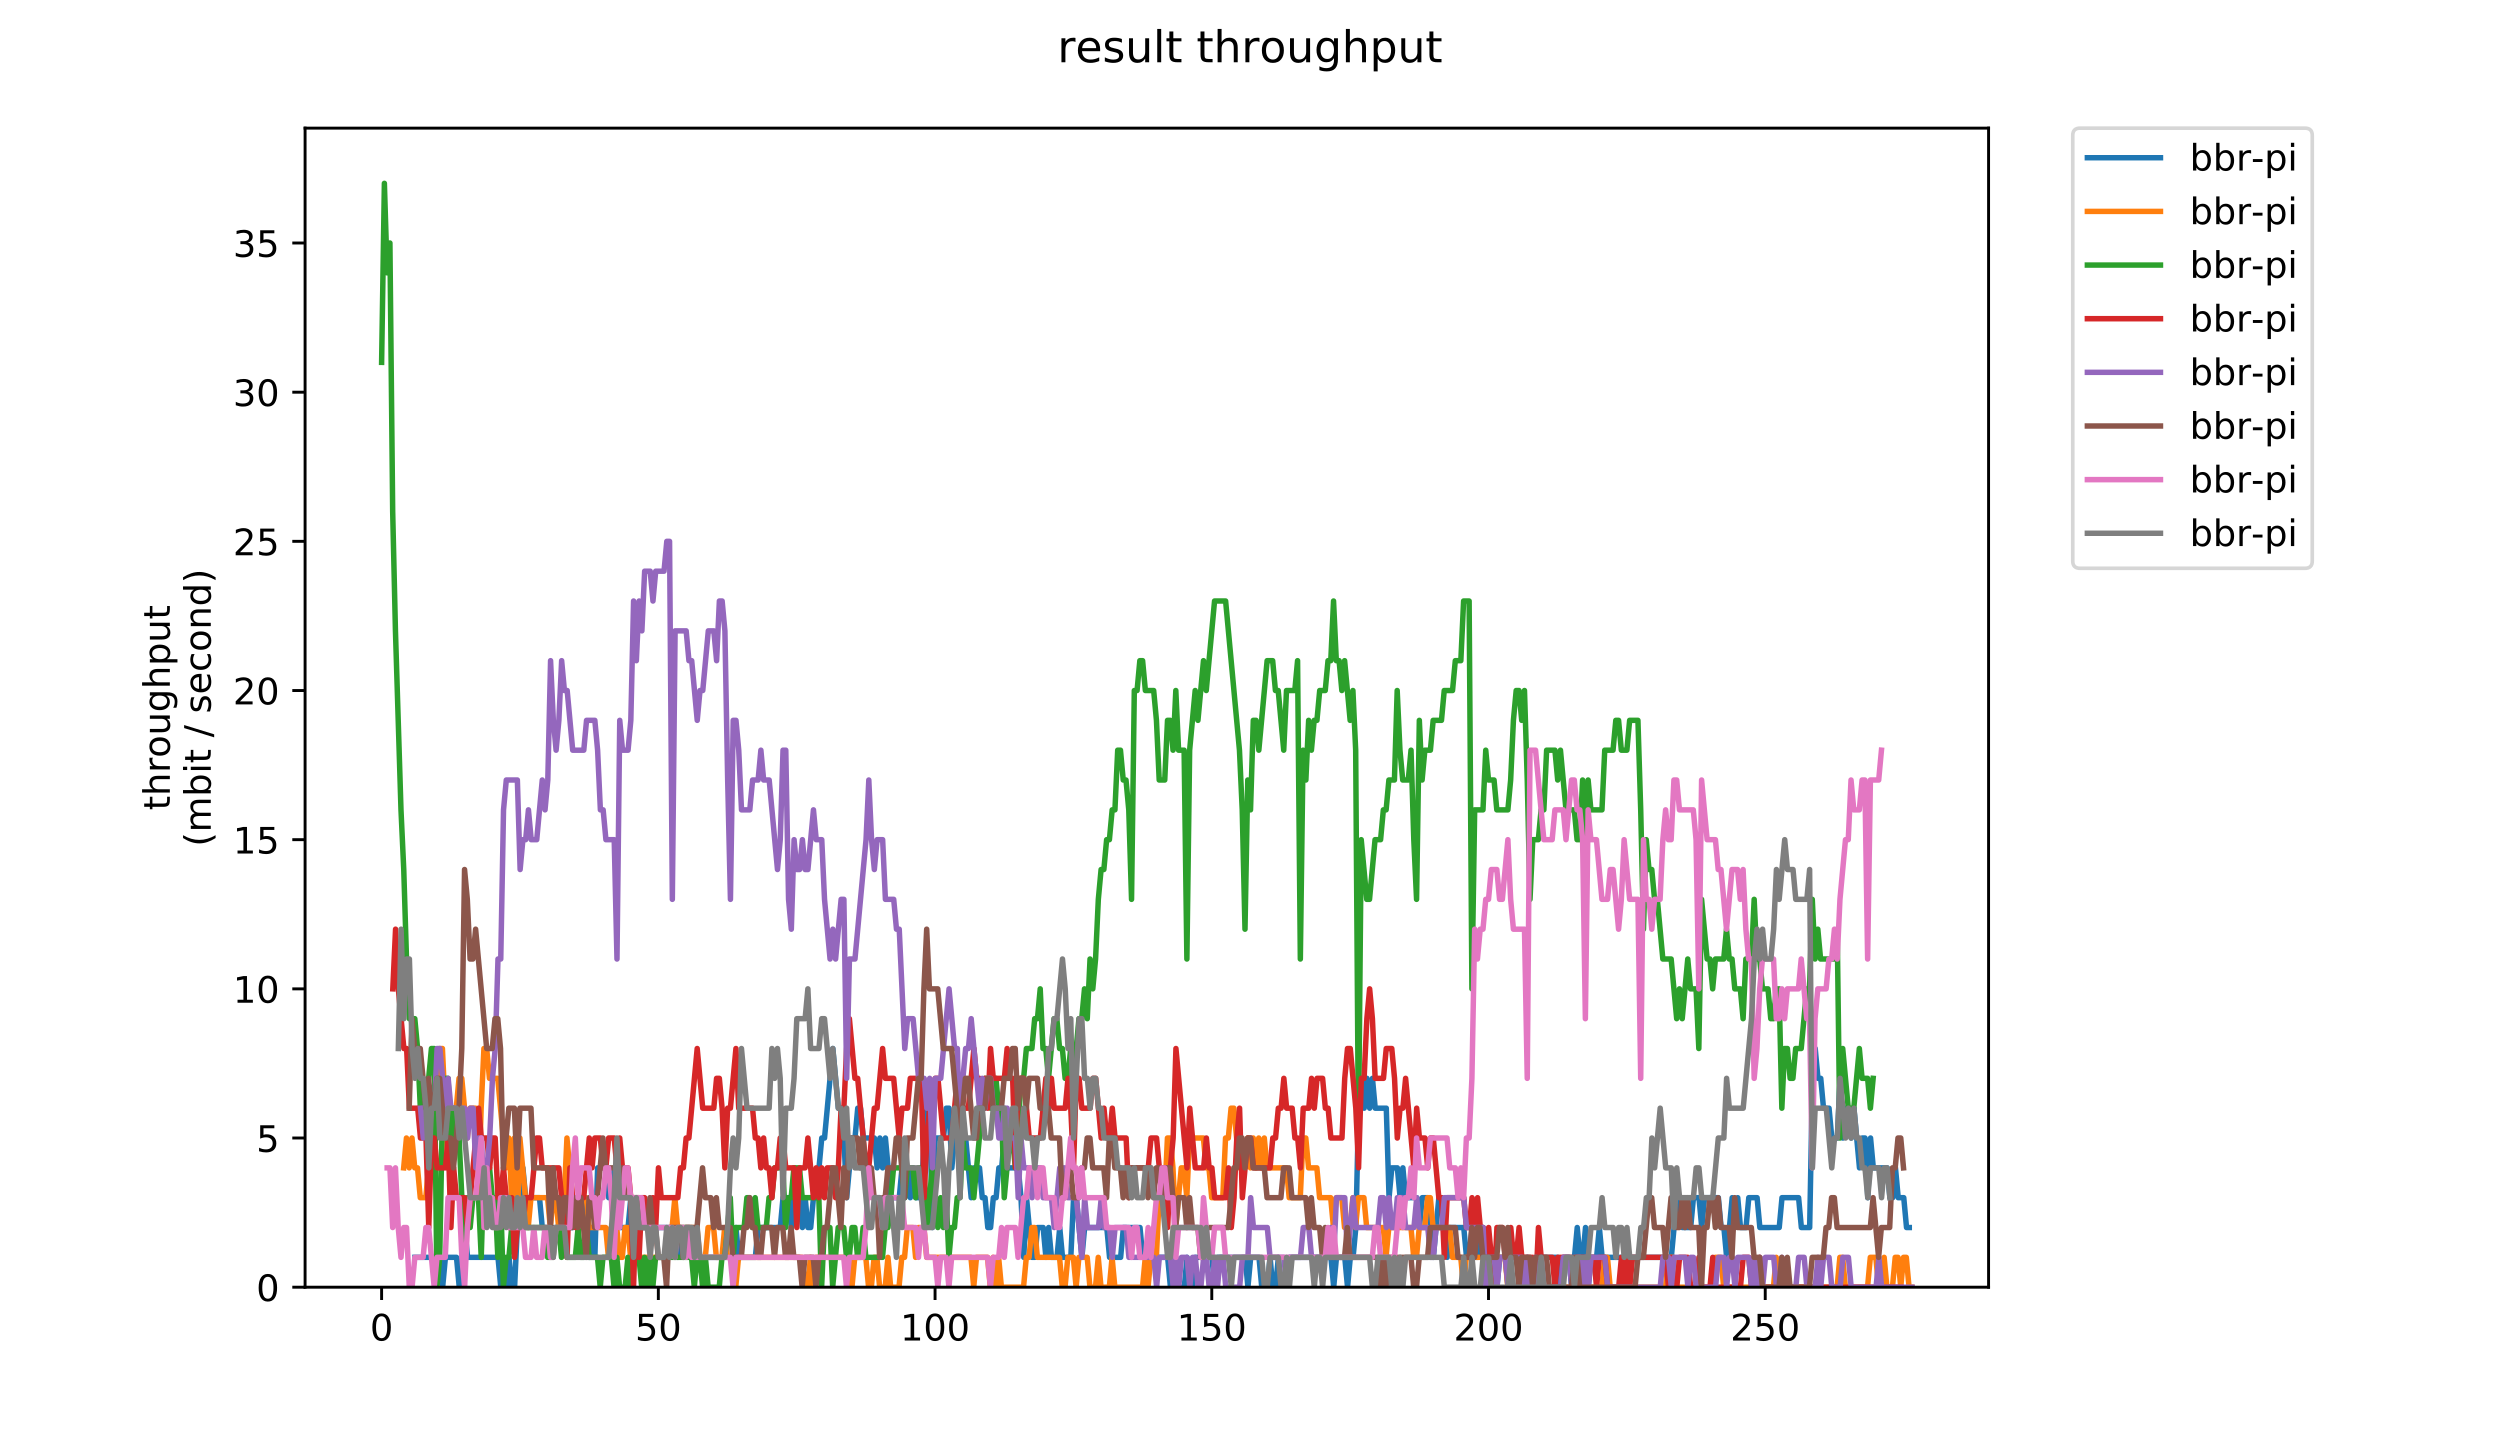 <?xml version="1.0" encoding="utf-8" standalone="no"?>
<!DOCTYPE svg PUBLIC "-//W3C//DTD SVG 1.1//EN"
  "http://www.w3.org/Graphics/SVG/1.1/DTD/svg11.dtd">
<!-- Created with matplotlib (https://matplotlib.org/) -->
<svg height="396pt" version="1.1" viewBox="0 0 684 396" width="684pt" xmlns="http://www.w3.org/2000/svg" xmlns:xlink="http://www.w3.org/1999/xlink">
 <defs>
  <style type="text/css">
*{stroke-linecap:butt;stroke-linejoin:round;}
  </style>
 </defs>
 <g id="figure_1">
  <g id="patch_1">
   <path d="M 0 396 
L 684 396 
L 684 0 
L 0 0 
z
" style="fill:#ffffff;"/>
  </g>
  <g id="axes_1">
   <g id="patch_2">
    <path d="M 83.472 352.174 
L 544.074 352.174 
L 544.074 35.062 
L 83.472 35.062 
z
" style="fill:#ffffff;"/>
   </g>
   <g id="matplotlib.axis_1">
    <g id="xtick_1">
     <g id="line2d_1">
      <defs>
       <path d="M 0 0 
L 0 3.5 
" id="m3d06133659" style="stroke:#000000;stroke-width:0.8;"/>
      </defs>
      <g>
       <use style="stroke:#000000;stroke-width:0.8;" x="104.409" xlink:href="#m3d06133659" y="352.174"/>
      </g>
     </g>
     <g id="text_1">
      <!-- 0 -->
      <defs>
       <path d="M 31.781 66.406 
Q 24.172 66.406 20.328 58.906 
Q 16.5 51.422 16.5 36.375 
Q 16.5 21.391 20.328 13.891 
Q 24.172 6.391 31.781 6.391 
Q 39.453 6.391 43.281 13.891 
Q 47.125 21.391 47.125 36.375 
Q 47.125 51.422 43.281 58.906 
Q 39.453 66.406 31.781 66.406 
z
M 31.781 74.219 
Q 44.047 74.219 50.516 64.516 
Q 56.984 54.828 56.984 36.375 
Q 56.984 17.969 50.516 8.266 
Q 44.047 -1.422 31.781 -1.422 
Q 19.531 -1.422 13.062 8.266 
Q 6.594 17.969 6.594 36.375 
Q 6.594 54.828 13.062 64.516 
Q 19.531 74.219 31.781 74.219 
z
" id="DejaVuSans-48"/>
      </defs>
      <g transform="translate(101.228 366.773)scale(0.1 -0.1)">
       <use xlink:href="#DejaVuSans-48"/>
      </g>
     </g>
    </g>
    <g id="xtick_2">
     <g id="line2d_2">
      <g>
       <use style="stroke:#000000;stroke-width:0.8;" x="180.121" xlink:href="#m3d06133659" y="352.174"/>
      </g>
     </g>
     <g id="text_2">
      <!-- 50 -->
      <defs>
       <path d="M 10.797 72.906 
L 49.516 72.906 
L 49.516 64.594 
L 19.828 64.594 
L 19.828 46.734 
Q 21.969 47.469 24.109 47.828 
Q 26.266 48.188 28.422 48.188 
Q 40.625 48.188 47.75 41.5 
Q 54.891 34.812 54.891 23.391 
Q 54.891 11.625 47.562 5.094 
Q 40.234 -1.422 26.906 -1.422 
Q 22.312 -1.422 17.547 -0.641 
Q 12.797 0.141 7.719 1.703 
L 7.719 11.625 
Q 12.109 9.234 16.797 8.062 
Q 21.484 6.891 26.703 6.891 
Q 35.156 6.891 40.078 11.328 
Q 45.016 15.766 45.016 23.391 
Q 45.016 31 40.078 35.438 
Q 35.156 39.891 26.703 39.891 
Q 22.75 39.891 18.812 39.016 
Q 14.891 38.141 10.797 36.281 
z
" id="DejaVuSans-53"/>
      </defs>
      <g transform="translate(173.758 366.773)scale(0.1 -0.1)">
       <use xlink:href="#DejaVuSans-53"/>
       <use x="63.623" xlink:href="#DejaVuSans-48"/>
      </g>
     </g>
    </g>
    <g id="xtick_3">
     <g id="line2d_3">
      <g>
       <use style="stroke:#000000;stroke-width:0.8;" x="255.832" xlink:href="#m3d06133659" y="352.174"/>
      </g>
     </g>
     <g id="text_3">
      <!-- 100 -->
      <defs>
       <path d="M 12.406 8.297 
L 28.516 8.297 
L 28.516 63.922 
L 10.984 60.406 
L 10.984 69.391 
L 28.422 72.906 
L 38.281 72.906 
L 38.281 8.297 
L 54.391 8.297 
L 54.391 0 
L 12.406 0 
z
" id="DejaVuSans-49"/>
      </defs>
      <g transform="translate(246.289 366.773)scale(0.1 -0.1)">
       <use xlink:href="#DejaVuSans-49"/>
       <use x="63.623" xlink:href="#DejaVuSans-48"/>
       <use x="127.246" xlink:href="#DejaVuSans-48"/>
      </g>
     </g>
    </g>
    <g id="xtick_4">
     <g id="line2d_4">
      <g>
       <use style="stroke:#000000;stroke-width:0.8;" x="331.544" xlink:href="#m3d06133659" y="352.174"/>
      </g>
     </g>
     <g id="text_4">
      <!-- 150 -->
      <g transform="translate(322 366.773)scale(0.1 -0.1)">
       <use xlink:href="#DejaVuSans-49"/>
       <use x="63.623" xlink:href="#DejaVuSans-53"/>
       <use x="127.246" xlink:href="#DejaVuSans-48"/>
      </g>
     </g>
    </g>
    <g id="xtick_5">
     <g id="line2d_5">
      <g>
       <use style="stroke:#000000;stroke-width:0.8;" x="407.256" xlink:href="#m3d06133659" y="352.174"/>
      </g>
     </g>
     <g id="text_5">
      <!-- 200 -->
      <defs>
       <path d="M 19.188 8.297 
L 53.609 8.297 
L 53.609 0 
L 7.328 0 
L 7.328 8.297 
Q 12.938 14.109 22.625 23.891 
Q 32.328 33.688 34.812 36.531 
Q 39.547 41.844 41.422 45.531 
Q 43.312 49.219 43.312 52.781 
Q 43.312 58.594 39.234 62.25 
Q 35.156 65.922 28.609 65.922 
Q 23.969 65.922 18.812 64.312 
Q 13.672 62.703 7.812 59.422 
L 7.812 69.391 
Q 13.766 71.781 18.938 73 
Q 24.125 74.219 28.422 74.219 
Q 39.75 74.219 46.484 68.547 
Q 53.219 62.891 53.219 53.422 
Q 53.219 48.922 51.531 44.891 
Q 49.859 40.875 45.406 35.406 
Q 44.188 33.984 37.641 27.219 
Q 31.109 20.453 19.188 8.297 
z
" id="DejaVuSans-50"/>
      </defs>
      <g transform="translate(397.712 366.773)scale(0.1 -0.1)">
       <use xlink:href="#DejaVuSans-50"/>
       <use x="63.623" xlink:href="#DejaVuSans-48"/>
       <use x="127.246" xlink:href="#DejaVuSans-48"/>
      </g>
     </g>
    </g>
    <g id="xtick_6">
     <g id="line2d_6">
      <g>
       <use style="stroke:#000000;stroke-width:0.8;" x="482.968" xlink:href="#m3d06133659" y="352.174"/>
      </g>
     </g>
     <g id="text_6">
      <!-- 250 -->
      <g transform="translate(473.424 366.773)scale(0.1 -0.1)">
       <use xlink:href="#DejaVuSans-50"/>
       <use x="63.623" xlink:href="#DejaVuSans-53"/>
       <use x="127.246" xlink:href="#DejaVuSans-48"/>
      </g>
     </g>
    </g>
   </g>
   <g id="matplotlib.axis_2">
    <g id="ytick_1">
     <g id="line2d_7">
      <defs>
       <path d="M 0 0 
L -3.5 0 
" id="mda9517b228" style="stroke:#000000;stroke-width:0.8;"/>
      </defs>
      <g>
       <use style="stroke:#000000;stroke-width:0.8;" x="83.472" xlink:href="#mda9517b228" y="352.174"/>
      </g>
     </g>
     <g id="text_7">
      <!-- 0 -->
      <g transform="translate(70.11 355.973)scale(0.1 -0.1)">
       <use xlink:href="#DejaVuSans-48"/>
      </g>
     </g>
    </g>
    <g id="ytick_2">
     <g id="line2d_8">
      <g>
       <use style="stroke:#000000;stroke-width:0.8;" x="83.472" xlink:href="#mda9517b228" y="311.362"/>
      </g>
     </g>
     <g id="text_8">
      <!-- 5 -->
      <g transform="translate(70.11 315.161)scale(0.1 -0.1)">
       <use xlink:href="#DejaVuSans-53"/>
      </g>
     </g>
    </g>
    <g id="ytick_3">
     <g id="line2d_9">
      <g>
       <use style="stroke:#000000;stroke-width:0.8;" x="83.472" xlink:href="#mda9517b228" y="270.55"/>
      </g>
     </g>
     <g id="text_9">
      <!-- 10 -->
      <g transform="translate(63.747 274.349)scale(0.1 -0.1)">
       <use xlink:href="#DejaVuSans-49"/>
       <use x="63.623" xlink:href="#DejaVuSans-48"/>
      </g>
     </g>
    </g>
    <g id="ytick_4">
     <g id="line2d_10">
      <g>
       <use style="stroke:#000000;stroke-width:0.8;" x="83.472" xlink:href="#mda9517b228" y="229.737"/>
      </g>
     </g>
     <g id="text_10">
      <!-- 15 -->
      <g transform="translate(63.747 233.536)scale(0.1 -0.1)">
       <use xlink:href="#DejaVuSans-49"/>
       <use x="63.623" xlink:href="#DejaVuSans-53"/>
      </g>
     </g>
    </g>
    <g id="ytick_5">
     <g id="line2d_11">
      <g>
       <use style="stroke:#000000;stroke-width:0.8;" x="83.472" xlink:href="#mda9517b228" y="188.925"/>
      </g>
     </g>
     <g id="text_11">
      <!-- 20 -->
      <g transform="translate(63.747 192.724)scale(0.1 -0.1)">
       <use xlink:href="#DejaVuSans-50"/>
       <use x="63.623" xlink:href="#DejaVuSans-48"/>
      </g>
     </g>
    </g>
    <g id="ytick_6">
     <g id="line2d_12">
      <g>
       <use style="stroke:#000000;stroke-width:0.8;" x="83.472" xlink:href="#mda9517b228" y="148.113"/>
      </g>
     </g>
     <g id="text_12">
      <!-- 25 -->
      <g transform="translate(63.747 151.912)scale(0.1 -0.1)">
       <use xlink:href="#DejaVuSans-50"/>
       <use x="63.623" xlink:href="#DejaVuSans-53"/>
      </g>
     </g>
    </g>
    <g id="ytick_7">
     <g id="line2d_13">
      <g>
       <use style="stroke:#000000;stroke-width:0.8;" x="83.472" xlink:href="#mda9517b228" y="107.3"/>
      </g>
     </g>
     <g id="text_13">
      <!-- 30 -->
      <defs>
       <path d="M 40.578 39.312 
Q 47.656 37.797 51.625 33 
Q 55.609 28.219 55.609 21.188 
Q 55.609 10.406 48.188 4.484 
Q 40.766 -1.422 27.094 -1.422 
Q 22.516 -1.422 17.656 -0.516 
Q 12.797 0.391 7.625 2.203 
L 7.625 11.719 
Q 11.719 9.328 16.594 8.109 
Q 21.484 6.891 26.812 6.891 
Q 36.078 6.891 40.938 10.547 
Q 45.797 14.203 45.797 21.188 
Q 45.797 27.641 41.281 31.266 
Q 36.766 34.906 28.719 34.906 
L 20.219 34.906 
L 20.219 43.016 
L 29.109 43.016 
Q 36.375 43.016 40.234 45.922 
Q 44.094 48.828 44.094 54.297 
Q 44.094 59.906 40.109 62.906 
Q 36.141 65.922 28.719 65.922 
Q 24.656 65.922 20.016 65.031 
Q 15.375 64.156 9.812 62.312 
L 9.812 71.094 
Q 15.438 72.656 20.344 73.438 
Q 25.25 74.219 29.594 74.219 
Q 40.828 74.219 47.359 69.109 
Q 53.906 64.016 53.906 55.328 
Q 53.906 49.266 50.438 45.094 
Q 46.969 40.922 40.578 39.312 
z
" id="DejaVuSans-51"/>
      </defs>
      <g transform="translate(63.747 111.1)scale(0.1 -0.1)">
       <use xlink:href="#DejaVuSans-51"/>
       <use x="63.623" xlink:href="#DejaVuSans-48"/>
      </g>
     </g>
    </g>
    <g id="ytick_8">
     <g id="line2d_14">
      <g>
       <use style="stroke:#000000;stroke-width:0.8;" x="83.472" xlink:href="#mda9517b228" y="66.488"/>
      </g>
     </g>
     <g id="text_14">
      <!-- 35 -->
      <g transform="translate(63.747 70.287)scale(0.1 -0.1)">
       <use xlink:href="#DejaVuSans-51"/>
       <use x="63.623" xlink:href="#DejaVuSans-53"/>
      </g>
     </g>
    </g>
    <g id="text_15">
     <!-- throughput -->
     <defs>
      <path d="M 18.312 70.219 
L 18.312 54.688 
L 36.812 54.688 
L 36.812 47.703 
L 18.312 47.703 
L 18.312 18.016 
Q 18.312 11.328 20.141 9.422 
Q 21.969 7.516 27.594 7.516 
L 36.812 7.516 
L 36.812 0 
L 27.594 0 
Q 17.188 0 13.234 3.875 
Q 9.281 7.766 9.281 18.016 
L 9.281 47.703 
L 2.688 47.703 
L 2.688 54.688 
L 9.281 54.688 
L 9.281 70.219 
z
" id="DejaVuSans-116"/>
      <path d="M 54.891 33.016 
L 54.891 0 
L 45.906 0 
L 45.906 32.719 
Q 45.906 40.484 42.875 44.328 
Q 39.844 48.188 33.797 48.188 
Q 26.516 48.188 22.312 43.547 
Q 18.109 38.922 18.109 30.906 
L 18.109 0 
L 9.078 0 
L 9.078 75.984 
L 18.109 75.984 
L 18.109 46.188 
Q 21.344 51.125 25.703 53.562 
Q 30.078 56 35.797 56 
Q 45.219 56 50.047 50.172 
Q 54.891 44.344 54.891 33.016 
z
" id="DejaVuSans-104"/>
      <path d="M 41.109 46.297 
Q 39.594 47.172 37.812 47.578 
Q 36.031 48 33.891 48 
Q 26.266 48 22.188 43.047 
Q 18.109 38.094 18.109 28.812 
L 18.109 0 
L 9.078 0 
L 9.078 54.688 
L 18.109 54.688 
L 18.109 46.188 
Q 20.953 51.172 25.484 53.578 
Q 30.031 56 36.531 56 
Q 37.453 56 38.578 55.875 
Q 39.703 55.766 41.062 55.516 
z
" id="DejaVuSans-114"/>
      <path d="M 30.609 48.391 
Q 23.391 48.391 19.188 42.75 
Q 14.984 37.109 14.984 27.297 
Q 14.984 17.484 19.156 11.844 
Q 23.344 6.203 30.609 6.203 
Q 37.797 6.203 41.984 11.859 
Q 46.188 17.531 46.188 27.297 
Q 46.188 37.016 41.984 42.703 
Q 37.797 48.391 30.609 48.391 
z
M 30.609 56 
Q 42.328 56 49.016 48.375 
Q 55.719 40.766 55.719 27.297 
Q 55.719 13.875 49.016 6.219 
Q 42.328 -1.422 30.609 -1.422 
Q 18.844 -1.422 12.172 6.219 
Q 5.516 13.875 5.516 27.297 
Q 5.516 40.766 12.172 48.375 
Q 18.844 56 30.609 56 
z
" id="DejaVuSans-111"/>
      <path d="M 8.5 21.578 
L 8.5 54.688 
L 17.484 54.688 
L 17.484 21.922 
Q 17.484 14.156 20.5 10.266 
Q 23.531 6.391 29.594 6.391 
Q 36.859 6.391 41.078 11.031 
Q 45.312 15.672 45.312 23.688 
L 45.312 54.688 
L 54.297 54.688 
L 54.297 0 
L 45.312 0 
L 45.312 8.406 
Q 42.047 3.422 37.719 1 
Q 33.406 -1.422 27.688 -1.422 
Q 18.266 -1.422 13.375 4.438 
Q 8.5 10.297 8.5 21.578 
z
M 31.109 56 
z
" id="DejaVuSans-117"/>
      <path d="M 45.406 27.984 
Q 45.406 37.75 41.375 43.109 
Q 37.359 48.484 30.078 48.484 
Q 22.859 48.484 18.828 43.109 
Q 14.797 37.75 14.797 27.984 
Q 14.797 18.266 18.828 12.891 
Q 22.859 7.516 30.078 7.516 
Q 37.359 7.516 41.375 12.891 
Q 45.406 18.266 45.406 27.984 
z
M 54.391 6.781 
Q 54.391 -7.172 48.188 -13.984 
Q 42 -20.797 29.203 -20.797 
Q 24.469 -20.797 20.266 -20.094 
Q 16.062 -19.391 12.109 -17.922 
L 12.109 -9.188 
Q 16.062 -11.328 19.922 -12.344 
Q 23.781 -13.375 27.781 -13.375 
Q 36.625 -13.375 41.016 -8.766 
Q 45.406 -4.156 45.406 5.172 
L 45.406 9.625 
Q 42.625 4.781 38.281 2.391 
Q 33.938 0 27.875 0 
Q 17.828 0 11.672 7.656 
Q 5.516 15.328 5.516 27.984 
Q 5.516 40.672 11.672 48.328 
Q 17.828 56 27.875 56 
Q 33.938 56 38.281 53.609 
Q 42.625 51.219 45.406 46.391 
L 45.406 54.688 
L 54.391 54.688 
z
" id="DejaVuSans-103"/>
      <path d="M 18.109 8.203 
L 18.109 -20.797 
L 9.078 -20.797 
L 9.078 54.688 
L 18.109 54.688 
L 18.109 46.391 
Q 20.953 51.266 25.266 53.625 
Q 29.594 56 35.594 56 
Q 45.562 56 51.781 48.094 
Q 58.016 40.188 58.016 27.297 
Q 58.016 14.406 51.781 6.484 
Q 45.562 -1.422 35.594 -1.422 
Q 29.594 -1.422 25.266 0.953 
Q 20.953 3.328 18.109 8.203 
z
M 48.688 27.297 
Q 48.688 37.203 44.609 42.844 
Q 40.531 48.484 33.406 48.484 
Q 26.266 48.484 22.188 42.844 
Q 18.109 37.203 18.109 27.297 
Q 18.109 17.391 22.188 11.75 
Q 26.266 6.109 33.406 6.109 
Q 40.531 6.109 44.609 11.75 
Q 48.688 17.391 48.688 27.297 
z
" id="DejaVuSans-112"/>
     </defs>
     <g transform="translate(46.47 221.675)rotate(-90)scale(0.1 -0.1)">
      <use xlink:href="#DejaVuSans-116"/>
      <use x="39.209" xlink:href="#DejaVuSans-104"/>
      <use x="102.588" xlink:href="#DejaVuSans-114"/>
      <use x="143.67" xlink:href="#DejaVuSans-111"/>
      <use x="204.852" xlink:href="#DejaVuSans-117"/>
      <use x="268.23" xlink:href="#DejaVuSans-103"/>
      <use x="331.707" xlink:href="#DejaVuSans-104"/>
      <use x="395.086" xlink:href="#DejaVuSans-112"/>
      <use x="458.562" xlink:href="#DejaVuSans-117"/>
      <use x="521.941" xlink:href="#DejaVuSans-116"/>
     </g>
     <!-- (mbit / second) -->
     <defs>
      <path d="M 31 75.875 
Q 24.469 64.656 21.281 53.656 
Q 18.109 42.672 18.109 31.391 
Q 18.109 20.125 21.312 9.062 
Q 24.516 -2 31 -13.188 
L 23.188 -13.188 
Q 15.875 -1.703 12.234 9.375 
Q 8.594 20.453 8.594 31.391 
Q 8.594 42.281 12.203 53.312 
Q 15.828 64.359 23.188 75.875 
z
" id="DejaVuSans-40"/>
      <path d="M 52 44.188 
Q 55.375 50.25 60.062 53.125 
Q 64.75 56 71.094 56 
Q 79.641 56 84.281 50.016 
Q 88.922 44.047 88.922 33.016 
L 88.922 0 
L 79.891 0 
L 79.891 32.719 
Q 79.891 40.578 77.094 44.375 
Q 74.312 48.188 68.609 48.188 
Q 61.625 48.188 57.562 43.547 
Q 53.516 38.922 53.516 30.906 
L 53.516 0 
L 44.484 0 
L 44.484 32.719 
Q 44.484 40.625 41.703 44.406 
Q 38.922 48.188 33.109 48.188 
Q 26.219 48.188 22.156 43.531 
Q 18.109 38.875 18.109 30.906 
L 18.109 0 
L 9.078 0 
L 9.078 54.688 
L 18.109 54.688 
L 18.109 46.188 
Q 21.188 51.219 25.484 53.609 
Q 29.781 56 35.688 56 
Q 41.656 56 45.828 52.969 
Q 50 49.953 52 44.188 
z
" id="DejaVuSans-109"/>
      <path d="M 48.688 27.297 
Q 48.688 37.203 44.609 42.844 
Q 40.531 48.484 33.406 48.484 
Q 26.266 48.484 22.188 42.844 
Q 18.109 37.203 18.109 27.297 
Q 18.109 17.391 22.188 11.75 
Q 26.266 6.109 33.406 6.109 
Q 40.531 6.109 44.609 11.75 
Q 48.688 17.391 48.688 27.297 
z
M 18.109 46.391 
Q 20.953 51.266 25.266 53.625 
Q 29.594 56 35.594 56 
Q 45.562 56 51.781 48.094 
Q 58.016 40.188 58.016 27.297 
Q 58.016 14.406 51.781 6.484 
Q 45.562 -1.422 35.594 -1.422 
Q 29.594 -1.422 25.266 0.953 
Q 20.953 3.328 18.109 8.203 
L 18.109 0 
L 9.078 0 
L 9.078 75.984 
L 18.109 75.984 
z
" id="DejaVuSans-98"/>
      <path d="M 9.422 54.688 
L 18.406 54.688 
L 18.406 0 
L 9.422 0 
z
M 9.422 75.984 
L 18.406 75.984 
L 18.406 64.594 
L 9.422 64.594 
z
" id="DejaVuSans-105"/>
      <path id="DejaVuSans-32"/>
      <path d="M 25.391 72.906 
L 33.688 72.906 
L 8.297 -9.281 
L 0 -9.281 
z
" id="DejaVuSans-47"/>
      <path d="M 44.281 53.078 
L 44.281 44.578 
Q 40.484 46.531 36.375 47.5 
Q 32.281 48.484 27.875 48.484 
Q 21.188 48.484 17.844 46.438 
Q 14.5 44.391 14.5 40.281 
Q 14.5 37.156 16.891 35.375 
Q 19.281 33.594 26.516 31.984 
L 29.594 31.297 
Q 39.156 29.25 43.188 25.516 
Q 47.219 21.781 47.219 15.094 
Q 47.219 7.469 41.188 3.016 
Q 35.156 -1.422 24.609 -1.422 
Q 20.219 -1.422 15.453 -0.562 
Q 10.688 0.297 5.422 2 
L 5.422 11.281 
Q 10.406 8.688 15.234 7.391 
Q 20.062 6.109 24.812 6.109 
Q 31.156 6.109 34.562 8.281 
Q 37.984 10.453 37.984 14.406 
Q 37.984 18.062 35.516 20.016 
Q 33.062 21.969 24.703 23.781 
L 21.578 24.516 
Q 13.234 26.266 9.516 29.906 
Q 5.812 33.547 5.812 39.891 
Q 5.812 47.609 11.281 51.797 
Q 16.75 56 26.812 56 
Q 31.781 56 36.172 55.266 
Q 40.578 54.547 44.281 53.078 
z
" id="DejaVuSans-115"/>
      <path d="M 56.203 29.594 
L 56.203 25.203 
L 14.891 25.203 
Q 15.484 15.922 20.484 11.062 
Q 25.484 6.203 34.422 6.203 
Q 39.594 6.203 44.453 7.469 
Q 49.312 8.734 54.109 11.281 
L 54.109 2.781 
Q 49.266 0.734 44.188 -0.344 
Q 39.109 -1.422 33.891 -1.422 
Q 20.797 -1.422 13.156 6.188 
Q 5.516 13.812 5.516 26.812 
Q 5.516 40.234 12.766 48.109 
Q 20.016 56 32.328 56 
Q 43.359 56 49.781 48.891 
Q 56.203 41.797 56.203 29.594 
z
M 47.219 32.234 
Q 47.125 39.594 43.094 43.984 
Q 39.062 48.391 32.422 48.391 
Q 24.906 48.391 20.391 44.141 
Q 15.875 39.891 15.188 32.172 
z
" id="DejaVuSans-101"/>
      <path d="M 48.781 52.594 
L 48.781 44.188 
Q 44.969 46.297 41.141 47.344 
Q 37.312 48.391 33.406 48.391 
Q 24.656 48.391 19.812 42.844 
Q 14.984 37.312 14.984 27.297 
Q 14.984 17.281 19.812 11.734 
Q 24.656 6.203 33.406 6.203 
Q 37.312 6.203 41.141 7.25 
Q 44.969 8.297 48.781 10.406 
L 48.781 2.094 
Q 45.016 0.344 40.984 -0.531 
Q 36.969 -1.422 32.422 -1.422 
Q 20.062 -1.422 12.781 6.344 
Q 5.516 14.109 5.516 27.297 
Q 5.516 40.672 12.859 48.328 
Q 20.219 56 33.016 56 
Q 37.156 56 41.109 55.141 
Q 45.062 54.297 48.781 52.594 
z
" id="DejaVuSans-99"/>
      <path d="M 54.891 33.016 
L 54.891 0 
L 45.906 0 
L 45.906 32.719 
Q 45.906 40.484 42.875 44.328 
Q 39.844 48.188 33.797 48.188 
Q 26.516 48.188 22.312 43.547 
Q 18.109 38.922 18.109 30.906 
L 18.109 0 
L 9.078 0 
L 9.078 54.688 
L 18.109 54.688 
L 18.109 46.188 
Q 21.344 51.125 25.703 53.562 
Q 30.078 56 35.797 56 
Q 45.219 56 50.047 50.172 
Q 54.891 44.344 54.891 33.016 
z
" id="DejaVuSans-110"/>
      <path d="M 45.406 46.391 
L 45.406 75.984 
L 54.391 75.984 
L 54.391 0 
L 45.406 0 
L 45.406 8.203 
Q 42.578 3.328 38.25 0.953 
Q 33.938 -1.422 27.875 -1.422 
Q 17.969 -1.422 11.734 6.484 
Q 5.516 14.406 5.516 27.297 
Q 5.516 40.188 11.734 48.094 
Q 17.969 56 27.875 56 
Q 33.938 56 38.25 53.625 
Q 42.578 51.266 45.406 46.391 
z
M 14.797 27.297 
Q 14.797 17.391 18.875 11.75 
Q 22.953 6.109 30.078 6.109 
Q 37.203 6.109 41.297 11.75 
Q 45.406 17.391 45.406 27.297 
Q 45.406 37.203 41.297 42.844 
Q 37.203 48.484 30.078 48.484 
Q 22.953 48.484 18.875 42.844 
Q 14.797 37.203 14.797 27.297 
z
" id="DejaVuSans-100"/>
      <path d="M 8.016 75.875 
L 15.828 75.875 
Q 23.141 64.359 26.781 53.312 
Q 30.422 42.281 30.422 31.391 
Q 30.422 20.453 26.781 9.375 
Q 23.141 -1.703 15.828 -13.188 
L 8.016 -13.188 
Q 14.5 -2 17.703 9.062 
Q 20.906 20.125 20.906 31.391 
Q 20.906 42.672 17.703 53.656 
Q 14.5 64.656 8.016 75.875 
z
" id="DejaVuSans-41"/>
     </defs>
     <g transform="translate(57.668 231.609)rotate(-90)scale(0.1 -0.1)">
      <use xlink:href="#DejaVuSans-40"/>
      <use x="39.014" xlink:href="#DejaVuSans-109"/>
      <use x="136.426" xlink:href="#DejaVuSans-98"/>
      <use x="199.902" xlink:href="#DejaVuSans-105"/>
      <use x="227.686" xlink:href="#DejaVuSans-116"/>
      <use x="266.895" xlink:href="#DejaVuSans-32"/>
      <use x="298.682" xlink:href="#DejaVuSans-47"/>
      <use x="332.373" xlink:href="#DejaVuSans-32"/>
      <use x="364.16" xlink:href="#DejaVuSans-115"/>
      <use x="416.26" xlink:href="#DejaVuSans-101"/>
      <use x="477.783" xlink:href="#DejaVuSans-99"/>
      <use x="532.764" xlink:href="#DejaVuSans-111"/>
      <use x="593.945" xlink:href="#DejaVuSans-110"/>
      <use x="657.324" xlink:href="#DejaVuSans-100"/>
      <use x="720.801" xlink:href="#DejaVuSans-41"/>
     </g>
    </g>
   </g>
   <g id="line2d_15">
    <path clip-path="url(#pe039cf0e6c)" d="M 113.538 344.012 
L 120.352 344.012 
L 121.109 352.174 
L 121.866 344.012 
L 124.895 344.012 
L 125.652 352.174 
L 127.166 335.849 
L 127.923 344.012 
L 136.252 344.012 
L 137.009 352.174 
L 137.766 344.012 
L 138.523 352.174 
L 139.28 344.012 
L 140.037 352.174 
L 140.794 352.174 
L 141.551 335.849 
L 143.066 319.524 
L 143.823 327.687 
L 147.608 327.687 
L 148.366 335.849 
L 156.694 335.849 
L 157.451 327.687 
L 159.722 327.687 
L 161.237 344.012 
L 161.994 335.849 
L 162.751 344.012 
L 163.508 319.524 
L 165.779 319.524 
L 166.536 327.687 
L 167.293 327.687 
L 168.051 319.524 
L 168.808 319.524 
L 169.565 335.849 
L 171.836 335.849 
L 172.593 327.687 
L 173.35 327.687 
L 174.108 335.849 
L 184.707 335.849 
L 185.464 344.012 
L 186.221 335.849 
L 188.493 335.849 
L 189.25 344.012 
L 200.607 344.012 
L 201.364 335.849 
L 202.121 344.012 
L 206.664 344.012 
L 207.421 335.849 
L 213.478 335.849 
L 214.235 327.687 
L 215.749 327.687 
L 216.506 335.849 
L 217.263 319.524 
L 218.02 327.687 
L 218.778 327.687 
L 219.535 335.849 
L 220.292 327.687 
L 221.049 335.849 
L 221.806 335.849 
L 222.563 327.687 
L 223.32 327.687 
L 224.834 311.362 
L 225.592 311.362 
L 227.863 286.874 
L 229.377 303.199 
L 230.134 303.199 
L 230.891 311.362 
L 231.649 327.687 
L 233.163 311.362 
L 233.92 311.362 
L 234.677 303.199 
L 235.434 303.199 
L 236.191 311.362 
L 239.22 311.362 
L 239.977 319.524 
L 240.734 311.362 
L 241.491 319.524 
L 242.248 311.362 
L 243.762 327.687 
L 246.034 327.687 
L 246.791 319.524 
L 247.548 327.687 
L 248.305 319.524 
L 249.062 327.687 
L 249.819 319.524 
L 250.576 327.687 
L 252.091 327.687 
L 252.848 311.362 
L 253.605 303.199 
L 254.362 303.199 
L 255.119 335.849 
L 255.876 311.362 
L 258.148 311.362 
L 258.905 303.199 
L 259.662 303.199 
L 260.419 319.524 
L 261.176 311.362 
L 262.69 311.362 
L 263.447 319.524 
L 264.205 311.362 
L 265.719 327.687 
L 266.476 319.524 
L 267.99 319.524 
L 268.747 327.687 
L 269.504 327.687 
L 270.262 335.849 
L 271.019 335.849 
L 271.776 327.687 
L 272.533 327.687 
L 273.29 319.524 
L 274.047 319.524 
L 274.804 311.362 
L 275.561 319.524 
L 278.59 319.524 
L 279.347 327.687 
L 280.104 344.012 
L 280.861 327.687 
L 282.375 344.012 
L 283.133 344.012 
L 283.89 335.849 
L 285.404 335.849 
L 286.161 344.012 
L 286.918 335.849 
L 287.675 344.012 
L 289.19 344.012 
L 289.947 335.849 
L 290.704 344.012 
L 292.975 344.012 
L 293.732 327.687 
L 294.489 327.687 
L 296.004 344.012 
L 296.761 335.849 
L 302.818 335.849 
L 303.575 344.012 
L 306.603 344.012 
L 307.36 335.849 
L 311.903 335.849 
L 312.66 344.012 
L 319.474 344.012 
L 320.231 352.174 
L 324.017 352.174 
L 324.774 344.012 
L 325.531 352.174 
L 326.288 352.174 
L 327.045 344.012 
L 331.588 344.012 
L 332.345 352.174 
L 333.102 344.012 
L 340.674 344.012 
L 341.431 352.174 
L 342.188 344.012 
L 344.459 344.012 
L 345.216 352.174 
L 346.73 352.174 
L 347.488 344.012 
L 348.245 352.174 
L 349.002 352.174 
L 349.759 344.012 
L 350.516 352.174 
L 352.03 352.174 
L 352.787 344.012 
L 364.144 344.012 
L 364.901 352.174 
L 365.658 344.012 
L 367.93 344.012 
L 368.687 352.174 
L 369.444 344.012 
L 370.201 344.012 
L 370.958 335.849 
L 371.715 303.199 
L 372.472 295.037 
L 373.23 303.199 
L 373.987 295.037 
L 374.744 303.199 
L 375.501 295.037 
L 376.258 303.199 
L 379.287 303.199 
L 380.044 327.687 
L 380.801 319.524 
L 382.315 319.524 
L 383.072 327.687 
L 383.829 319.524 
L 384.586 327.687 
L 387.615 327.687 
L 388.372 335.849 
L 389.129 327.687 
L 390.643 327.687 
L 392.158 344.012 
L 393.672 327.687 
L 394.429 327.687 
L 395.943 344.012 
L 396.7 335.849 
L 400.486 335.849 
L 401.243 344.012 
L 402 344.012 
L 402.757 335.849 
L 403.514 344.012 
L 404.271 344.012 
L 405.029 335.849 
L 405.786 335.849 
L 406.543 344.012 
L 408.814 344.012 
L 409.571 352.174 
L 410.328 344.012 
L 411.843 344.012 
L 412.6 352.174 
L 413.357 344.012 
L 416.385 344.012 
L 417.142 352.174 
L 417.9 344.012 
L 418.657 352.174 
L 420.171 352.174 
L 420.928 344.012 
L 426.228 344.012 
L 426.985 352.174 
L 427.742 344.012 
L 429.256 344.012 
L 430.013 352.174 
L 431.528 335.849 
L 432.285 344.012 
L 433.042 344.012 
L 433.799 335.849 
L 434.556 352.174 
L 435.313 344.012 
L 436.828 344.012 
L 437.585 335.849 
L 438.342 344.012 
L 457.27 344.012 
L 458.784 327.687 
L 459.541 327.687 
L 460.298 335.849 
L 462.57 335.849 
L 463.327 327.687 
L 464.841 327.687 
L 465.598 335.849 
L 466.355 327.687 
L 470.141 327.687 
L 470.898 335.849 
L 471.655 335.849 
L 472.412 344.012 
L 473.926 327.687 
L 474.683 335.849 
L 475.441 327.687 
L 476.198 335.849 
L 477.712 335.849 
L 478.469 327.687 
L 480.74 327.687 
L 481.497 335.849 
L 486.797 335.849 
L 487.554 327.687 
L 492.097 327.687 
L 492.854 335.849 
L 495.126 335.849 
L 495.883 295.037 
L 496.64 286.874 
L 497.397 295.037 
L 498.154 295.037 
L 498.911 303.199 
L 500.425 303.199 
L 501.183 311.362 
L 502.697 311.362 
L 503.454 295.037 
L 504.211 311.362 
L 504.968 303.199 
L 505.725 303.199 
L 506.482 311.362 
L 507.24 303.199 
L 508.754 319.524 
L 509.511 311.362 
L 510.268 311.362 
L 511.025 327.687 
L 511.782 311.362 
L 512.539 319.524 
L 516.325 319.524 
L 517.082 327.687 
L 517.839 327.687 
L 518.596 319.524 
L 519.353 327.687 
L 520.868 327.687 
L 521.625 335.849 
L 522.382 335.849 
L 522.382 335.849 
" style="fill:none;stroke:#1f77b4;stroke-linecap:square;stroke-width:1.5;"/>
   </g>
   <g id="line2d_16">
    <path clip-path="url(#pe039cf0e6c)" d="M 110.445 319.524 
L 111.202 311.362 
L 111.959 319.524 
L 112.716 311.362 
L 113.473 319.524 
L 114.23 319.524 
L 114.987 327.687 
L 116.501 327.687 
L 117.259 319.524 
L 118.773 319.524 
L 119.53 295.037 
L 120.287 286.874 
L 121.044 286.874 
L 122.558 319.524 
L 123.316 303.199 
L 124.83 303.199 
L 125.587 295.037 
L 126.344 295.037 
L 127.858 311.362 
L 128.615 303.199 
L 130.13 303.199 
L 130.887 327.687 
L 131.644 303.199 
L 132.401 286.874 
L 133.158 286.874 
L 133.915 295.037 
L 136.187 295.037 
L 138.458 319.524 
L 139.215 311.362 
L 139.972 327.687 
L 140.729 311.362 
L 141.486 335.849 
L 142.243 311.362 
L 144.515 335.849 
L 145.272 327.687 
L 149.815 327.687 
L 150.572 335.849 
L 151.329 327.687 
L 152.086 327.687 
L 152.843 335.849 
L 153.6 327.687 
L 154.357 327.687 
L 155.114 311.362 
L 156.629 327.687 
L 160.414 327.687 
L 161.171 335.849 
L 165.714 335.849 
L 166.471 344.012 
L 167.228 335.849 
L 168.743 335.849 
L 169.5 344.012 
L 170.257 344.012 
L 171.014 335.849 
L 171.771 335.849 
L 172.528 344.012 
L 173.285 335.849 
L 174.042 344.012 
L 183.128 344.012 
L 184.642 327.687 
L 185.399 335.849 
L 190.699 335.849 
L 191.456 344.012 
L 192.97 344.012 
L 193.728 335.849 
L 195.242 335.849 
L 195.999 344.012 
L 197.513 344.012 
L 198.27 335.849 
L 199.027 344.012 
L 200.542 344.012 
L 201.299 352.174 
L 202.056 344.012 
L 219.47 344.012 
L 220.227 352.174 
L 220.984 352.174 
L 221.741 344.012 
L 222.498 352.174 
L 223.255 344.012 
L 232.341 344.012 
L 233.098 352.174 
L 233.855 344.012 
L 236.883 344.012 
L 237.64 352.174 
L 238.397 352.174 
L 239.155 344.012 
L 239.912 344.012 
L 240.669 352.174 
L 242.183 352.174 
L 242.94 344.012 
L 243.697 352.174 
L 245.969 352.174 
L 246.726 344.012 
L 247.483 344.012 
L 248.24 335.849 
L 249.754 335.849 
L 250.511 344.012 
L 251.268 335.849 
L 252.783 335.849 
L 253.54 344.012 
L 265.654 344.012 
L 266.411 352.174 
L 267.168 344.012 
L 270.196 344.012 
L 270.954 352.174 
L 271.711 344.012 
L 272.468 352.174 
L 273.225 344.012 
L 273.982 352.174 
L 280.039 352.174 
L 280.796 344.012 
L 281.553 344.012 
L 282.31 335.849 
L 283.067 335.849 
L 283.825 344.012 
L 289.882 344.012 
L 290.639 352.174 
L 291.396 352.174 
L 292.153 344.012 
L 293.667 344.012 
L 294.424 352.174 
L 295.181 344.012 
L 297.453 344.012 
L 298.21 352.174 
L 299.724 352.174 
L 300.481 344.012 
L 301.238 352.174 
L 303.51 352.174 
L 304.267 344.012 
L 305.024 352.174 
L 312.595 352.174 
L 313.352 344.012 
L 314.109 352.174 
L 314.866 344.012 
L 316.381 344.012 
L 317.138 327.687 
L 318.652 327.687 
L 319.409 311.362 
L 320.166 311.362 
L 320.923 319.524 
L 321.68 335.849 
L 323.195 319.524 
L 323.952 319.524 
L 324.709 327.687 
L 325.466 311.362 
L 329.252 311.362 
L 330.009 319.524 
L 330.766 319.524 
L 331.523 327.687 
L 334.551 327.687 
L 335.309 311.362 
L 336.066 311.362 
L 336.823 303.199 
L 337.58 303.199 
L 339.094 319.524 
L 340.608 319.524 
L 341.366 311.362 
L 342.123 319.524 
L 342.88 311.362 
L 343.637 319.524 
L 344.394 311.362 
L 345.151 319.524 
L 345.908 311.362 
L 346.665 319.524 
L 351.965 319.524 
L 352.722 327.687 
L 355.751 327.687 
L 356.508 311.362 
L 357.265 311.362 
L 358.022 319.524 
L 360.293 319.524 
L 361.051 327.687 
L 364.079 327.687 
L 364.836 335.849 
L 365.593 327.687 
L 367.108 327.687 
L 367.865 335.849 
L 369.379 335.849 
L 370.136 327.687 
L 370.893 335.849 
L 371.65 327.687 
L 373.164 327.687 
L 373.922 335.849 
L 378.464 335.849 
L 379.221 344.012 
L 379.979 335.849 
L 386.036 335.849 
L 386.793 344.012 
L 387.55 344.012 
L 388.307 335.849 
L 389.821 335.849 
L 390.578 327.687 
L 391.335 327.687 
L 392.092 335.849 
L 396.635 335.849 
L 397.392 344.012 
L 399.664 344.012 
L 400.421 352.174 
L 401.178 344.012 
L 406.478 344.012 
L 407.235 352.174 
L 407.992 344.012 
L 411.778 344.012 
L 412.535 352.174 
L 438.277 352.174 
L 439.034 344.012 
L 439.791 344.012 
L 440.548 352.174 
L 455.69 352.174 
L 456.447 344.012 
L 457.962 344.012 
L 458.719 352.174 
L 468.561 352.174 
L 469.318 344.012 
L 470.833 344.012 
L 471.59 352.174 
L 485.218 352.174 
L 485.975 344.012 
L 486.732 352.174 
L 502.632 352.174 
L 503.389 344.012 
L 504.146 344.012 
L 504.903 352.174 
L 510.96 352.174 
L 511.717 344.012 
L 513.231 344.012 
L 513.988 352.174 
L 514.746 352.174 
L 515.503 344.012 
L 516.26 352.174 
L 517.774 352.174 
L 518.531 344.012 
L 519.288 344.012 
L 520.045 352.174 
L 520.803 344.012 
L 521.56 344.012 
L 522.317 352.174 
L 523.074 352.174 
L 523.074 352.174 
" style="fill:none;stroke:#ff7f0e;stroke-linecap:square;stroke-width:1.5;"/>
   </g>
   <g id="line2d_17">
    <path clip-path="url(#pe039cf0e6c)" d="M 104.409 99.138 
L 105.166 50.163 
L 105.923 74.65 
L 106.68 66.488 
L 107.437 139.95 
L 108.194 172.6 
L 109.709 221.575 
L 110.466 237.9 
L 111.223 262.387 
L 111.98 278.712 
L 113.494 278.712 
L 114.251 286.874 
L 115.008 303.199 
L 115.766 295.037 
L 116.523 303.199 
L 118.037 286.874 
L 118.794 286.874 
L 119.551 352.174 
L 120.308 344.012 
L 121.065 303.199 
L 121.822 295.037 
L 122.58 295.037 
L 123.337 311.362 
L 124.094 303.199 
L 124.851 311.362 
L 125.608 311.362 
L 127.122 344.012 
L 127.879 327.687 
L 128.637 335.849 
L 129.394 327.687 
L 130.908 327.687 
L 131.665 344.012 
L 132.422 319.524 
L 133.936 319.524 
L 134.694 327.687 
L 135.451 327.687 
L 136.208 344.012 
L 136.965 327.687 
L 137.722 352.174 
L 138.479 344.012 
L 139.236 344.012 
L 139.993 335.849 
L 149.079 335.849 
L 149.836 344.012 
L 151.35 344.012 
L 152.107 335.849 
L 152.864 335.849 
L 153.621 344.012 
L 154.379 335.849 
L 155.136 344.012 
L 157.407 344.012 
L 158.164 335.849 
L 158.921 344.012 
L 159.678 344.012 
L 160.436 335.849 
L 161.193 344.012 
L 163.464 344.012 
L 164.221 352.174 
L 164.978 344.012 
L 167.25 344.012 
L 168.007 352.174 
L 168.764 344.012 
L 169.521 352.174 
L 171.035 352.174 
L 171.792 344.012 
L 172.549 352.174 
L 173.307 344.012 
L 174.821 344.012 
L 175.578 352.174 
L 176.335 344.012 
L 177.092 352.174 
L 177.849 344.012 
L 178.606 352.174 
L 179.363 344.012 
L 189.206 344.012 
L 189.963 352.174 
L 190.72 344.012 
L 191.477 344.012 
L 192.234 352.174 
L 192.992 344.012 
L 193.749 352.174 
L 196.777 352.174 
L 197.534 344.012 
L 198.291 344.012 
L 199.806 327.687 
L 200.563 344.012 
L 201.32 335.849 
L 203.591 335.849 
L 204.348 327.687 
L 205.105 327.687 
L 205.863 335.849 
L 206.62 327.687 
L 207.377 335.849 
L 209.648 335.849 
L 210.405 327.687 
L 211.162 327.687 
L 211.92 319.524 
L 214.191 319.524 
L 214.948 335.849 
L 215.705 327.687 
L 216.462 327.687 
L 217.219 319.524 
L 218.734 319.524 
L 219.491 327.687 
L 224.033 327.687 
L 224.791 352.174 
L 225.548 335.849 
L 227.062 335.849 
L 227.819 352.174 
L 229.333 335.849 
L 230.847 335.849 
L 231.605 344.012 
L 232.362 344.012 
L 233.119 335.849 
L 233.876 335.849 
L 234.633 344.012 
L 235.39 344.012 
L 236.147 335.849 
L 236.904 344.012 
L 241.447 344.012 
L 242.204 335.849 
L 242.961 335.849 
L 244.476 319.524 
L 246.747 319.524 
L 247.504 327.687 
L 248.261 319.524 
L 249.775 319.524 
L 250.533 327.687 
L 251.29 319.524 
L 252.804 319.524 
L 253.561 335.849 
L 255.075 319.524 
L 256.59 335.849 
L 257.347 327.687 
L 258.104 335.849 
L 258.861 327.687 
L 259.618 344.012 
L 260.375 335.849 
L 261.132 335.849 
L 261.889 327.687 
L 262.646 327.687 
L 263.404 311.362 
L 264.161 319.524 
L 265.675 319.524 
L 266.432 327.687 
L 269.461 295.037 
L 270.218 295.037 
L 270.975 303.199 
L 271.732 303.199 
L 272.489 295.037 
L 273.246 303.199 
L 274.003 303.199 
L 274.76 327.687 
L 276.275 311.362 
L 277.032 311.362 
L 277.789 319.524 
L 278.546 311.362 
L 279.303 295.037 
L 280.06 295.037 
L 280.817 286.874 
L 282.332 286.874 
L 283.089 278.712 
L 283.846 278.712 
L 284.603 270.55 
L 285.36 286.874 
L 286.117 286.874 
L 286.874 295.037 
L 288.388 278.712 
L 289.146 278.712 
L 289.903 286.874 
L 290.66 286.874 
L 291.417 295.037 
L 292.174 295.037 
L 292.931 286.874 
L 293.688 311.362 
L 294.445 286.874 
L 295.203 278.712 
L 295.96 278.712 
L 296.717 270.55 
L 297.474 278.712 
L 298.231 262.387 
L 298.988 270.55 
L 299.745 262.387 
L 300.502 246.062 
L 301.259 237.9 
L 302.017 237.9 
L 302.774 229.737 
L 303.531 229.737 
L 304.288 221.575 
L 305.045 221.575 
L 305.802 205.25 
L 306.559 205.25 
L 307.316 213.412 
L 308.074 213.412 
L 308.831 221.575 
L 309.588 246.062 
L 310.345 188.925 
L 311.102 188.925 
L 311.859 180.762 
L 312.616 180.762 
L 313.373 188.925 
L 315.645 188.925 
L 316.402 197.087 
L 317.159 213.412 
L 318.673 213.412 
L 319.43 197.087 
L 320.187 197.087 
L 320.945 205.25 
L 321.702 188.925 
L 322.459 205.25 
L 323.973 205.25 
L 324.73 262.387 
L 325.487 205.25 
L 327.001 188.925 
L 327.759 197.087 
L 329.273 180.762 
L 330.03 188.925 
L 332.301 164.438 
L 335.33 164.438 
L 339.115 205.25 
L 339.872 221.575 
L 340.63 254.225 
L 341.387 213.412 
L 342.144 221.575 
L 342.901 197.087 
L 343.658 197.087 
L 344.415 205.25 
L 346.687 180.762 
L 348.201 180.762 
L 348.958 188.925 
L 349.715 188.925 
L 351.229 205.25 
L 351.986 188.925 
L 354.258 188.925 
L 355.015 180.762 
L 355.772 262.387 
L 356.529 205.25 
L 357.286 213.412 
L 358.043 197.087 
L 358.8 205.25 
L 359.558 197.087 
L 360.315 197.087 
L 361.072 188.925 
L 362.586 188.925 
L 363.343 180.762 
L 364.1 180.762 
L 364.857 164.438 
L 365.615 180.762 
L 366.372 180.762 
L 367.129 188.925 
L 367.886 180.762 
L 369.4 197.087 
L 370.157 188.925 
L 370.914 205.25 
L 371.671 311.362 
L 372.429 229.737 
L 373.943 246.062 
L 374.7 246.062 
L 376.214 229.737 
L 377.728 229.737 
L 378.486 221.575 
L 379.243 221.575 
L 380 213.412 
L 381.514 213.412 
L 382.271 188.925 
L 383.028 205.25 
L 383.785 213.412 
L 385.3 213.412 
L 386.057 205.25 
L 386.814 229.737 
L 387.571 246.062 
L 388.328 197.087 
L 389.085 213.412 
L 389.842 205.25 
L 391.357 205.25 
L 392.114 197.087 
L 394.385 197.087 
L 395.142 188.925 
L 397.413 188.925 
L 398.171 180.762 
L 399.685 180.762 
L 400.442 164.438 
L 401.956 164.438 
L 402.713 270.55 
L 403.47 221.575 
L 405.742 221.575 
L 406.499 205.25 
L 407.256 213.412 
L 408.77 213.412 
L 409.527 221.575 
L 412.556 221.575 
L 413.313 213.412 
L 414.07 197.087 
L 414.827 188.925 
L 415.584 188.925 
L 416.341 197.087 
L 417.099 188.925 
L 417.856 213.412 
L 418.613 246.062 
L 419.37 229.737 
L 420.884 229.737 
L 421.641 221.575 
L 422.398 221.575 
L 423.155 205.25 
L 425.427 205.25 
L 426.184 213.412 
L 426.941 205.25 
L 428.455 221.575 
L 430.727 221.575 
L 431.484 229.737 
L 432.241 229.737 
L 432.998 213.412 
L 433.755 254.225 
L 434.512 213.412 
L 435.269 221.575 
L 438.298 221.575 
L 439.055 205.25 
L 441.326 205.25 
L 442.083 197.087 
L 442.841 197.087 
L 443.598 205.25 
L 445.112 205.25 
L 445.869 197.087 
L 448.14 197.087 
L 448.898 221.575 
L 449.655 254.225 
L 450.412 229.737 
L 451.169 237.9 
L 451.926 237.9 
L 452.683 246.062 
L 453.44 246.062 
L 454.954 262.387 
L 457.226 262.387 
L 458.74 278.712 
L 459.497 270.55 
L 460.254 278.712 
L 461.769 262.387 
L 462.526 270.55 
L 464.04 270.55 
L 464.797 286.874 
L 465.554 246.062 
L 467.068 262.387 
L 467.825 262.387 
L 468.583 270.55 
L 469.34 262.387 
L 471.611 262.387 
L 472.368 254.225 
L 473.125 262.387 
L 473.882 262.387 
L 474.64 270.55 
L 476.154 270.55 
L 476.911 278.712 
L 477.668 262.387 
L 479.182 262.387 
L 479.939 246.062 
L 480.696 262.387 
L 481.454 262.387 
L 482.211 270.55 
L 483.725 270.55 
L 484.482 278.712 
L 485.239 278.712 
L 485.996 270.55 
L 486.753 270.55 
L 487.511 303.199 
L 488.268 286.874 
L 489.025 286.874 
L 489.782 295.037 
L 490.539 295.037 
L 491.296 286.874 
L 492.81 286.874 
L 494.325 270.55 
L 495.082 270.55 
L 495.839 246.062 
L 496.596 262.387 
L 497.353 254.225 
L 498.11 262.387 
L 501.896 262.387 
L 502.653 254.225 
L 503.41 311.362 
L 504.167 286.874 
L 505.681 303.199 
L 507.196 303.199 
L 508.71 286.874 
L 509.467 295.037 
L 510.981 295.037 
L 511.738 303.199 
L 512.495 295.037 
L 512.495 295.037 
" style="fill:none;stroke:#2ca02c;stroke-linecap:square;stroke-width:1.5;"/>
   </g>
   <g id="line2d_18">
    <path clip-path="url(#pe039cf0e6c)" d="M 107.469 270.55 
L 108.226 254.225 
L 108.983 270.55 
L 110.498 286.874 
L 111.255 286.874 
L 112.012 303.199 
L 114.283 303.199 
L 115.04 311.362 
L 116.554 311.362 
L 117.312 335.849 
L 118.069 311.362 
L 118.826 311.362 
L 119.583 319.524 
L 121.854 319.524 
L 122.611 311.362 
L 123.369 335.849 
L 124.126 319.524 
L 124.883 327.687 
L 127.154 327.687 
L 127.911 335.849 
L 130.94 303.199 
L 131.697 311.362 
L 133.211 311.362 
L 133.968 319.524 
L 134.725 311.362 
L 135.482 311.362 
L 136.24 327.687 
L 136.997 327.687 
L 137.754 319.524 
L 139.268 335.849 
L 140.025 327.687 
L 140.782 344.012 
L 141.539 335.849 
L 143.054 335.849 
L 143.811 327.687 
L 145.325 327.687 
L 146.839 311.362 
L 147.596 311.362 
L 148.353 319.524 
L 152.896 319.524 
L 153.653 327.687 
L 154.41 327.687 
L 155.167 344.012 
L 155.925 319.524 
L 157.439 335.849 
L 158.196 327.687 
L 159.71 327.687 
L 161.224 311.362 
L 161.982 319.524 
L 162.739 311.362 
L 164.253 311.362 
L 165.01 319.524 
L 165.767 319.524 
L 166.524 311.362 
L 168.038 311.362 
L 168.796 319.524 
L 169.553 311.362 
L 170.31 319.524 
L 171.824 319.524 
L 172.581 327.687 
L 173.338 352.174 
L 174.095 327.687 
L 174.853 344.012 
L 175.61 327.687 
L 176.367 327.687 
L 177.124 335.849 
L 177.881 335.849 
L 178.638 327.687 
L 179.395 335.849 
L 180.152 319.524 
L 180.91 327.687 
L 185.452 327.687 
L 186.209 319.524 
L 186.966 319.524 
L 187.724 311.362 
L 188.481 311.362 
L 190.752 286.874 
L 192.266 303.199 
L 195.295 303.199 
L 196.052 295.037 
L 196.809 295.037 
L 197.566 303.199 
L 198.323 319.524 
L 199.08 303.199 
L 199.837 303.199 
L 201.352 286.874 
L 202.109 303.199 
L 205.894 303.199 
L 206.652 311.362 
L 207.409 311.362 
L 208.166 319.524 
L 208.923 311.362 
L 209.68 319.524 
L 210.437 319.524 
L 211.194 327.687 
L 211.951 319.524 
L 212.708 319.524 
L 213.466 311.362 
L 214.223 311.362 
L 214.98 319.524 
L 217.251 319.524 
L 218.008 335.849 
L 218.765 319.524 
L 220.28 319.524 
L 221.037 311.362 
L 222.551 327.687 
L 223.308 319.524 
L 224.065 327.687 
L 224.822 319.524 
L 225.579 327.687 
L 226.337 319.524 
L 227.851 319.524 
L 228.608 327.687 
L 229.365 319.524 
L 230.122 303.199 
L 230.879 303.199 
L 231.636 286.874 
L 232.394 278.712 
L 233.908 295.037 
L 234.665 295.037 
L 236.936 319.524 
L 237.693 319.524 
L 239.208 303.199 
L 239.965 303.199 
L 241.479 286.874 
L 242.236 295.037 
L 244.507 295.037 
L 246.022 311.362 
L 246.779 303.199 
L 248.293 303.199 
L 249.05 295.037 
L 252.079 295.037 
L 252.836 327.687 
L 253.593 311.362 
L 254.35 303.199 
L 255.107 303.199 
L 255.864 295.037 
L 256.621 295.037 
L 258.136 311.362 
L 260.407 311.362 
L 261.921 295.037 
L 262.678 303.199 
L 264.95 303.199 
L 266.464 286.874 
L 267.221 295.037 
L 267.978 295.037 
L 268.735 303.199 
L 269.492 295.037 
L 270.249 303.199 
L 271.007 286.874 
L 271.764 295.037 
L 274.792 295.037 
L 275.549 286.874 
L 276.306 295.037 
L 277.063 295.037 
L 277.821 319.524 
L 278.578 295.037 
L 280.092 295.037 
L 281.606 311.362 
L 284.635 311.362 
L 286.149 295.037 
L 286.906 303.199 
L 287.663 295.037 
L 288.42 303.199 
L 291.449 303.199 
L 292.206 295.037 
L 292.963 303.199 
L 293.72 319.524 
L 294.477 295.037 
L 295.234 295.037 
L 295.991 303.199 
L 298.263 303.199 
L 299.02 295.037 
L 299.777 295.037 
L 301.291 311.362 
L 302.048 303.199 
L 302.806 311.362 
L 303.563 311.362 
L 304.32 303.199 
L 305.077 311.362 
L 308.105 311.362 
L 308.862 327.687 
L 309.62 319.524 
L 314.162 319.524 
L 314.919 311.362 
L 316.434 311.362 
L 317.191 319.524 
L 318.705 319.524 
L 319.462 335.849 
L 320.219 319.524 
L 320.976 311.362 
L 321.733 286.874 
L 324.762 319.524 
L 325.519 303.199 
L 327.033 319.524 
L 329.305 319.524 
L 330.062 311.362 
L 330.819 319.524 
L 331.576 319.524 
L 332.333 327.687 
L 335.362 327.687 
L 336.119 319.524 
L 336.876 335.849 
L 337.633 327.687 
L 338.39 311.362 
L 339.147 303.199 
L 339.904 327.687 
L 341.419 311.362 
L 342.176 311.362 
L 342.933 319.524 
L 347.475 319.524 
L 348.233 311.362 
L 348.99 311.362 
L 349.747 303.199 
L 350.504 303.199 
L 351.261 295.037 
L 352.018 303.199 
L 353.532 303.199 
L 354.29 311.362 
L 355.047 311.362 
L 355.804 319.524 
L 356.561 303.199 
L 358.075 303.199 
L 358.832 295.037 
L 359.589 303.199 
L 360.346 295.037 
L 361.861 295.037 
L 362.618 303.199 
L 363.375 303.199 
L 364.132 311.362 
L 367.161 311.362 
L 367.918 295.037 
L 368.675 286.874 
L 369.432 286.874 
L 370.946 303.199 
L 371.703 319.524 
L 372.46 295.037 
L 373.217 295.037 
L 373.975 278.712 
L 374.732 270.55 
L 375.489 278.712 
L 376.246 295.037 
L 378.517 295.037 
L 379.274 286.874 
L 380.789 286.874 
L 381.546 295.037 
L 382.303 311.362 
L 383.06 303.199 
L 383.817 303.199 
L 384.574 295.037 
L 386.846 319.524 
L 387.603 303.199 
L 388.36 311.362 
L 389.874 311.362 
L 390.631 319.524 
L 391.388 311.362 
L 392.145 311.362 
L 393.66 327.687 
L 394.417 327.687 
L 395.174 344.012 
L 395.931 327.687 
L 400.474 327.687 
L 401.231 335.849 
L 401.988 335.849 
L 402.745 327.687 
L 403.502 335.849 
L 404.259 327.687 
L 405.016 335.849 
L 405.774 335.849 
L 406.531 344.012 
L 407.288 335.849 
L 408.802 352.174 
L 409.559 335.849 
L 411.073 335.849 
L 411.831 344.012 
L 412.588 344.012 
L 413.345 335.849 
L 414.102 344.012 
L 414.859 344.012 
L 415.616 335.849 
L 416.373 344.012 
L 419.402 344.012 
L 420.159 352.174 
L 420.916 335.849 
L 421.673 344.012 
L 424.702 344.012 
L 425.459 352.174 
L 426.216 344.012 
L 430.001 344.012 
L 430.758 352.174 
L 431.516 344.012 
L 436.058 344.012 
L 436.815 352.174 
L 437.573 344.012 
L 439.087 344.012 
L 439.844 352.174 
L 442.872 352.174 
L 443.629 344.012 
L 444.387 352.174 
L 445.144 344.012 
L 445.901 352.174 
L 446.658 344.012 
L 455.743 344.012 
L 456.5 352.174 
L 457.258 344.012 
L 458.015 352.174 
L 458.772 352.174 
L 459.529 344.012 
L 461.8 344.012 
L 462.557 352.174 
L 464.072 352.174 
L 464.829 344.012 
L 465.586 352.174 
L 467.857 352.174 
L 468.614 344.012 
L 469.371 352.174 
L 476.186 352.174 
L 476.943 344.012 
L 478.457 344.012 
L 479.214 352.174 
L 479.971 344.012 
L 480.728 352.174 
L 481.485 344.012 
L 482.242 352.174 
L 520.098 352.174 
L 520.098 352.174 
" style="fill:none;stroke:#d62728;stroke-linecap:square;stroke-width:1.5;"/>
   </g>
   <g id="line2d_19">
    <path clip-path="url(#pe039cf0e6c)" d="M 115.051 303.199 
L 115.808 311.362 
L 116.565 303.199 
L 118.836 303.199 
L 119.594 286.874 
L 120.351 286.874 
L 121.865 303.199 
L 122.622 295.037 
L 123.379 303.199 
L 127.165 303.199 
L 127.922 311.362 
L 128.679 303.199 
L 129.436 303.199 
L 130.193 319.524 
L 130.95 311.362 
L 131.707 311.362 
L 132.465 327.687 
L 133.979 311.362 
L 134.736 295.037 
L 135.493 286.874 
L 136.25 262.387 
L 137.007 262.387 
L 137.764 221.575 
L 138.521 213.412 
L 141.55 213.412 
L 142.307 237.9 
L 143.064 229.737 
L 143.821 229.737 
L 144.578 221.575 
L 145.336 229.737 
L 146.85 229.737 
L 148.364 213.412 
L 149.121 221.575 
L 149.878 213.412 
L 150.635 180.762 
L 151.392 197.087 
L 152.15 205.25 
L 152.907 197.087 
L 153.664 180.762 
L 154.421 188.925 
L 155.178 188.925 
L 156.692 205.25 
L 159.721 205.25 
L 160.478 197.087 
L 162.749 197.087 
L 163.506 205.25 
L 164.264 221.575 
L 165.021 221.575 
L 165.778 229.737 
L 168.049 229.737 
L 168.806 262.387 
L 169.563 197.087 
L 170.32 205.25 
L 171.835 205.25 
L 172.592 197.087 
L 173.349 164.438 
L 174.106 180.762 
L 174.863 164.438 
L 175.62 172.6 
L 176.377 156.275 
L 177.892 156.275 
L 178.649 164.438 
L 179.406 156.275 
L 181.677 156.275 
L 182.434 148.113 
L 183.191 148.113 
L 183.949 246.062 
L 184.706 172.6 
L 187.734 172.6 
L 188.491 180.762 
L 189.248 180.762 
L 190.763 197.087 
L 191.52 188.925 
L 192.277 188.925 
L 193.791 172.6 
L 195.305 172.6 
L 196.062 180.762 
L 196.82 164.438 
L 197.577 164.438 
L 198.334 172.6 
L 199.091 213.412 
L 199.848 246.062 
L 200.605 197.087 
L 201.362 197.087 
L 202.119 205.25 
L 202.877 221.575 
L 205.148 221.575 
L 205.905 213.412 
L 207.419 213.412 
L 208.176 205.25 
L 208.933 213.412 
L 210.448 213.412 
L 212.719 237.9 
L 213.476 229.737 
L 214.233 205.25 
L 214.99 205.25 
L 215.748 246.062 
L 216.505 254.225 
L 217.262 229.737 
L 218.019 237.9 
L 218.776 237.9 
L 219.533 229.737 
L 220.29 237.9 
L 221.047 237.9 
L 222.562 221.575 
L 223.319 229.737 
L 224.833 229.737 
L 225.59 246.062 
L 227.104 262.387 
L 227.861 254.225 
L 228.619 262.387 
L 230.133 246.062 
L 230.89 246.062 
L 231.647 295.037 
L 232.404 262.387 
L 233.918 262.387 
L 236.947 229.737 
L 237.704 213.412 
L 238.461 229.737 
L 239.218 237.9 
L 239.975 229.737 
L 241.49 229.737 
L 242.247 246.062 
L 244.518 246.062 
L 245.275 254.225 
L 246.032 254.225 
L 247.546 286.874 
L 248.304 278.712 
L 249.818 278.712 
L 251.332 295.037 
L 252.846 295.037 
L 253.603 303.199 
L 254.361 295.037 
L 255.118 319.524 
L 255.875 295.037 
L 257.389 295.037 
L 259.66 270.55 
L 261.175 286.874 
L 261.932 286.874 
L 262.689 319.524 
L 263.446 295.037 
L 264.203 286.874 
L 264.96 286.874 
L 265.717 278.712 
L 267.989 303.199 
L 268.746 295.037 
L 269.503 303.199 
L 270.26 295.037 
L 271.017 295.037 
L 271.774 303.199 
L 272.531 303.199 
L 273.289 311.362 
L 274.046 311.362 
L 274.803 303.199 
L 275.56 303.199 
L 276.317 311.362 
L 277.831 311.362 
L 278.588 327.687 
L 279.345 311.362 
L 280.103 319.524 
L 281.617 319.524 
L 282.374 327.687 
L 283.131 319.524 
L 284.645 319.524 
L 285.402 327.687 
L 287.674 327.687 
L 288.431 335.849 
L 289.945 319.524 
L 291.459 319.524 
L 292.216 327.687 
L 294.488 327.687 
L 296.002 344.012 
L 296.759 327.687 
L 297.516 335.849 
L 300.545 335.849 
L 301.302 327.687 
L 302.059 335.849 
L 303.573 335.849 
L 304.33 344.012 
L 305.087 335.849 
L 308.116 335.849 
L 308.873 344.012 
L 315.687 344.012 
L 316.444 352.174 
L 317.201 344.012 
L 320.23 344.012 
L 320.987 352.174 
L 321.744 344.012 
L 322.501 352.174 
L 323.258 344.012 
L 324.773 344.012 
L 325.53 352.174 
L 326.287 344.012 
L 327.044 344.012 
L 327.801 352.174 
L 328.558 352.174 
L 329.315 344.012 
L 330.072 344.012 
L 330.829 352.174 
L 331.587 352.174 
L 332.344 344.012 
L 333.101 352.174 
L 333.858 344.012 
L 334.615 344.012 
L 335.372 352.174 
L 339.158 352.174 
L 339.915 344.012 
L 341.429 344.012 
L 342.186 327.687 
L 342.943 335.849 
L 346.729 335.849 
L 347.486 344.012 
L 351.272 344.012 
L 352.029 352.174 
L 352.786 344.012 
L 355.814 344.012 
L 356.571 335.849 
L 358.086 335.849 
L 358.843 344.012 
L 363.386 344.012 
L 364.143 335.849 
L 364.9 344.012 
L 365.657 327.687 
L 367.928 327.687 
L 368.685 344.012 
L 370.2 327.687 
L 370.957 335.849 
L 377.014 335.849 
L 377.771 327.687 
L 378.528 327.687 
L 379.285 335.849 
L 380.042 327.687 
L 380.799 335.849 
L 381.556 335.849 
L 382.314 327.687 
L 383.828 327.687 
L 384.585 335.849 
L 386.856 335.849 
L 387.613 327.687 
L 388.37 335.849 
L 390.642 335.849 
L 391.399 344.012 
L 392.156 344.012 
L 392.913 335.849 
L 394.427 335.849 
L 395.185 327.687 
L 400.484 327.687 
L 401.241 335.849 
L 405.784 335.849 
L 406.541 352.174 
L 407.298 344.012 
L 408.813 344.012 
L 409.57 352.174 
L 410.327 344.012 
L 411.841 344.012 
L 412.598 352.174 
L 413.355 344.012 
L 416.384 344.012 
L 417.141 352.174 
L 417.898 344.012 
L 418.655 352.174 
L 419.412 352.174 
L 420.169 344.012 
L 420.927 352.174 
L 421.684 344.012 
L 422.441 352.174 
L 426.983 352.174 
L 427.741 344.012 
L 429.255 344.012 
L 430.012 352.174 
L 430.769 344.012 
L 432.283 344.012 
L 433.04 352.174 
L 433.798 344.012 
L 434.555 352.174 
L 435.312 344.012 
L 439.097 344.012 
L 439.854 352.174 
L 454.24 352.174 
L 454.997 344.012 
L 456.511 344.012 
L 457.268 352.174 
L 458.025 344.012 
L 461.054 344.012 
L 461.811 352.174 
L 462.568 344.012 
L 463.325 344.012 
L 464.082 352.174 
L 469.382 352.174 
L 470.139 344.012 
L 471.653 344.012 
L 472.411 352.174 
L 473.168 344.012 
L 473.925 344.012 
L 474.682 352.174 
L 475.439 344.012 
L 478.468 344.012 
L 479.225 352.174 
L 479.982 344.012 
L 480.739 352.174 
L 481.496 344.012 
L 482.253 352.174 
L 483.01 344.012 
L 485.282 344.012 
L 486.039 352.174 
L 486.796 352.174 
L 487.553 344.012 
L 488.31 352.174 
L 491.339 352.174 
L 492.096 344.012 
L 493.61 344.012 
L 494.367 352.174 
L 496.638 352.174 
L 497.395 344.012 
L 498.153 352.174 
L 498.91 344.012 
L 500.424 344.012 
L 501.181 352.174 
L 503.452 352.174 
L 504.21 344.012 
L 505.724 344.012 
L 506.481 352.174 
L 513.295 352.174 
L 514.052 344.012 
L 514.809 352.174 
L 523.137 352.174 
L 523.137 352.174 
" style="fill:none;stroke:#9467bd;stroke-linecap:square;stroke-width:1.5;"/>
   </g>
   <g id="line2d_20">
    <path clip-path="url(#pe039cf0e6c)" d="M 111.957 303.199 
L 112.714 278.712 
L 113.471 286.874 
L 114.986 286.874 
L 116.5 303.199 
L 117.257 295.037 
L 118.014 303.199 
L 118.771 303.199 
L 119.528 295.037 
L 120.286 295.037 
L 121.8 311.362 
L 123.314 311.362 
L 124.071 319.524 
L 125.585 303.199 
L 126.342 286.874 
L 127.1 237.9 
L 127.857 246.062 
L 128.614 262.387 
L 129.371 262.387 
L 130.128 254.225 
L 133.157 286.874 
L 134.671 286.874 
L 135.428 278.712 
L 136.185 278.712 
L 136.942 286.874 
L 137.699 319.524 
L 139.213 303.199 
L 140.728 303.199 
L 141.485 319.524 
L 142.242 303.199 
L 145.27 303.199 
L 146.028 319.524 
L 149.813 319.524 
L 150.57 335.849 
L 151.327 319.524 
L 152.085 327.687 
L 152.842 327.687 
L 153.599 335.849 
L 154.356 327.687 
L 155.113 327.687 
L 155.87 335.849 
L 156.627 335.849 
L 157.384 327.687 
L 158.141 335.849 
L 158.899 327.687 
L 160.413 344.012 
L 161.17 327.687 
L 161.927 327.687 
L 162.684 335.849 
L 164.956 311.362 
L 165.713 319.524 
L 168.741 319.524 
L 169.498 327.687 
L 170.255 319.524 
L 171.012 327.687 
L 174.798 327.687 
L 175.555 335.849 
L 177.069 335.849 
L 177.827 327.687 
L 178.584 335.849 
L 179.341 335.849 
L 180.098 344.012 
L 181.612 344.012 
L 182.369 352.174 
L 183.126 335.849 
L 186.155 335.849 
L 186.912 344.012 
L 187.669 335.849 
L 190.698 335.849 
L 192.212 319.524 
L 192.969 327.687 
L 194.483 327.687 
L 195.24 335.849 
L 195.997 327.687 
L 196.754 335.849 
L 199.783 335.849 
L 200.54 344.012 
L 202.811 344.012 
L 203.569 335.849 
L 204.326 335.849 
L 205.083 327.687 
L 205.84 335.849 
L 206.597 335.849 
L 207.354 344.012 
L 208.111 344.012 
L 208.868 335.849 
L 211.14 335.849 
L 211.897 344.012 
L 212.654 335.849 
L 214.168 335.849 
L 214.925 344.012 
L 215.682 344.012 
L 216.44 335.849 
L 217.197 344.012 
L 218.711 344.012 
L 219.468 352.174 
L 220.225 344.012 
L 222.496 344.012 
L 223.254 352.174 
L 224.011 344.012 
L 224.768 344.012 
L 225.525 335.849 
L 226.282 335.849 
L 227.796 319.524 
L 228.553 319.524 
L 230.068 335.849 
L 230.825 319.524 
L 231.582 327.687 
L 232.339 311.362 
L 234.61 311.362 
L 235.367 319.524 
L 236.125 311.362 
L 237.639 327.687 
L 238.396 319.524 
L 239.153 327.687 
L 239.91 327.687 
L 240.667 344.012 
L 241.424 327.687 
L 242.182 327.687 
L 242.939 319.524 
L 244.453 319.524 
L 245.21 311.362 
L 245.967 311.362 
L 247.481 327.687 
L 248.238 311.362 
L 249.753 311.362 
L 251.267 295.037 
L 252.024 295.037 
L 252.781 270.55 
L 253.538 254.225 
L 254.295 270.55 
L 256.567 270.55 
L 258.081 286.874 
L 260.352 286.874 
L 261.867 303.199 
L 262.624 319.524 
L 263.381 303.199 
L 264.138 295.037 
L 264.895 295.037 
L 266.409 311.362 
L 267.166 311.362 
L 267.924 303.199 
L 269.438 303.199 
L 270.195 295.037 
L 270.952 295.037 
L 271.709 303.199 
L 273.981 303.199 
L 274.738 295.037 
L 276.252 295.037 
L 277.009 286.874 
L 277.766 286.874 
L 278.523 303.199 
L 279.28 295.037 
L 280.037 295.037 
L 280.795 303.199 
L 281.552 295.037 
L 283.823 295.037 
L 284.58 303.199 
L 286.852 303.199 
L 287.609 311.362 
L 289.88 311.362 
L 290.637 327.687 
L 291.394 327.687 
L 292.151 319.524 
L 292.908 319.524 
L 293.666 327.687 
L 295.18 327.687 
L 295.937 319.524 
L 296.694 319.524 
L 297.451 311.362 
L 298.208 311.362 
L 298.965 319.524 
L 301.994 319.524 
L 302.751 327.687 
L 303.508 311.362 
L 304.265 311.362 
L 305.022 319.524 
L 306.537 319.524 
L 307.294 327.687 
L 308.051 319.524 
L 308.808 327.687 
L 309.565 319.524 
L 313.351 319.524 
L 314.108 327.687 
L 314.865 319.524 
L 315.622 327.687 
L 316.379 319.524 
L 317.136 319.524 
L 317.893 327.687 
L 318.65 319.524 
L 320.165 319.524 
L 321.679 335.849 
L 322.436 327.687 
L 323.95 327.687 
L 324.707 335.849 
L 325.465 327.687 
L 326.222 335.849 
L 327.736 335.849 
L 328.493 344.012 
L 329.25 335.849 
L 336.064 335.849 
L 337.578 319.524 
L 338.336 319.524 
L 339.093 311.362 
L 339.85 311.362 
L 340.607 319.524 
L 341.364 311.362 
L 342.121 311.362 
L 342.878 319.524 
L 345.907 319.524 
L 346.664 327.687 
L 350.449 327.687 
L 351.207 319.524 
L 352.721 319.524 
L 353.478 327.687 
L 357.264 327.687 
L 358.021 335.849 
L 358.778 327.687 
L 359.535 335.849 
L 361.049 335.849 
L 361.806 344.012 
L 362.563 335.849 
L 363.32 344.012 
L 367.863 344.012 
L 368.62 335.849 
L 369.377 344.012 
L 376.949 344.012 
L 377.706 352.174 
L 378.463 344.012 
L 379.22 352.174 
L 379.977 344.012 
L 386.034 344.012 
L 386.791 352.174 
L 387.548 352.174 
L 388.305 344.012 
L 390.577 344.012 
L 391.334 335.849 
L 398.148 335.849 
L 398.905 344.012 
L 401.933 344.012 
L 402.691 335.849 
L 403.448 344.012 
L 404.205 335.849 
L 404.962 335.849 
L 405.719 344.012 
L 409.505 344.012 
L 410.262 335.849 
L 411.019 335.849 
L 411.776 344.012 
L 412.533 335.849 
L 413.29 344.012 
L 414.804 344.012 
L 415.562 352.174 
L 416.319 344.012 
L 418.59 344.012 
L 419.347 352.174 
L 420.104 344.012 
L 423.133 344.012 
L 423.89 352.174 
L 429.947 352.174 
L 430.704 344.012 
L 431.461 344.012 
L 432.218 352.174 
L 447.361 352.174 
L 448.118 344.012 
L 449.632 344.012 
L 451.146 327.687 
L 451.903 327.687 
L 452.66 335.849 
L 454.932 335.849 
L 455.689 344.012 
L 457.203 327.687 
L 457.96 327.687 
L 458.717 335.849 
L 459.474 335.849 
L 460.232 327.687 
L 460.989 335.849 
L 461.746 327.687 
L 462.503 335.849 
L 464.774 335.849 
L 465.531 352.174 
L 466.289 335.849 
L 467.046 335.849 
L 467.803 327.687 
L 468.56 327.687 
L 469.317 335.849 
L 470.074 327.687 
L 470.831 335.849 
L 473.103 335.849 
L 473.86 344.012 
L 474.617 327.687 
L 475.374 335.849 
L 479.16 335.849 
L 479.917 344.012 
L 481.431 344.012 
L 482.188 352.174 
L 486.731 352.174 
L 487.488 344.012 
L 488.245 352.174 
L 489.002 344.012 
L 489.759 352.174 
L 495.059 352.174 
L 495.816 344.012 
L 498.845 344.012 
L 499.602 335.849 
L 500.359 335.849 
L 501.116 327.687 
L 501.873 327.687 
L 502.63 335.849 
L 511.716 335.849 
L 512.473 327.687 
L 513.987 344.012 
L 514.744 335.849 
L 517.015 335.849 
L 517.773 319.524 
L 518.53 319.524 
L 519.287 311.362 
L 520.044 311.362 
L 520.801 319.524 
L 520.801 319.524 
" style="fill:none;stroke:#8c564b;stroke-linecap:square;stroke-width:1.5;"/>
   </g>
   <g id="line2d_21">
    <path clip-path="url(#pe039cf0e6c)" d="M 105.925 319.524 
L 106.682 319.524 
L 107.439 335.849 
L 108.196 319.524 
L 108.953 335.849 
L 109.71 344.012 
L 110.467 335.849 
L 111.224 335.849 
L 111.981 352.174 
L 112.739 352.174 
L 113.496 344.012 
L 115.767 344.012 
L 116.524 335.849 
L 117.281 335.849 
L 118.796 352.174 
L 119.553 344.012 
L 121.824 344.012 
L 122.581 327.687 
L 125.61 327.687 
L 126.367 344.012 
L 127.124 352.174 
L 127.881 335.849 
L 128.638 327.687 
L 130.152 327.687 
L 131.667 311.362 
L 132.424 335.849 
L 133.181 319.524 
L 133.938 327.687 
L 134.695 327.687 
L 135.452 335.849 
L 136.209 335.849 
L 136.966 327.687 
L 138.481 327.687 
L 139.238 335.849 
L 143.023 335.849 
L 143.78 344.012 
L 145.295 344.012 
L 146.052 335.849 
L 146.809 344.012 
L 148.323 344.012 
L 149.08 335.849 
L 149.837 335.849 
L 150.594 344.012 
L 151.352 344.012 
L 152.109 335.849 
L 155.894 335.849 
L 156.651 319.524 
L 157.409 311.362 
L 158.166 327.687 
L 158.923 319.524 
L 161.194 319.524 
L 161.951 327.687 
L 162.708 327.687 
L 163.466 335.849 
L 164.223 327.687 
L 164.98 327.687 
L 165.737 319.524 
L 166.494 319.524 
L 167.251 327.687 
L 168.008 344.012 
L 168.765 327.687 
L 169.522 335.849 
L 171.037 319.524 
L 171.794 319.524 
L 172.551 327.687 
L 175.579 327.687 
L 176.337 335.849 
L 183.908 335.849 
L 184.665 344.012 
L 185.422 335.849 
L 186.936 335.849 
L 187.693 344.012 
L 188.45 335.849 
L 189.208 344.012 
L 199.807 344.012 
L 200.564 352.174 
L 201.321 344.012 
L 230.849 344.012 
L 231.606 352.174 
L 232.363 344.012 
L 236.149 344.012 
L 236.906 335.849 
L 237.663 319.524 
L 238.42 327.687 
L 240.692 327.687 
L 241.449 335.849 
L 242.206 327.687 
L 246.748 327.687 
L 247.506 335.849 
L 250.534 335.849 
L 251.291 344.012 
L 252.048 335.849 
L 252.805 335.849 
L 253.563 344.012 
L 255.834 344.012 
L 256.591 352.174 
L 257.348 344.012 
L 258.862 344.012 
L 259.619 352.174 
L 260.377 344.012 
L 270.219 344.012 
L 270.976 352.174 
L 271.733 344.012 
L 273.248 344.012 
L 274.005 335.849 
L 274.762 344.012 
L 275.519 335.849 
L 277.79 335.849 
L 278.547 344.012 
L 280.062 327.687 
L 280.819 327.687 
L 281.576 319.524 
L 283.09 319.524 
L 283.847 327.687 
L 284.604 319.524 
L 285.362 319.524 
L 286.119 327.687 
L 288.39 327.687 
L 289.147 335.849 
L 289.904 335.849 
L 290.661 327.687 
L 291.418 327.687 
L 292.933 311.362 
L 293.69 319.524 
L 294.447 319.524 
L 295.204 327.687 
L 295.961 319.524 
L 296.718 327.687 
L 302.018 327.687 
L 302.775 335.849 
L 308.832 335.849 
L 309.589 344.012 
L 310.346 335.849 
L 311.104 335.849 
L 311.861 344.012 
L 313.375 344.012 
L 314.132 335.849 
L 314.889 344.012 
L 316.403 327.687 
L 317.16 327.687 
L 317.918 319.524 
L 318.675 319.524 
L 319.432 327.687 
L 320.946 327.687 
L 321.703 344.012 
L 322.46 335.849 
L 327.76 335.849 
L 328.517 344.012 
L 329.274 327.687 
L 330.789 344.012 
L 331.546 344.012 
L 332.303 335.849 
L 334.574 335.849 
L 335.331 344.012 
L 362.588 344.012 
L 363.345 335.849 
L 364.102 344.012 
L 364.859 335.849 
L 365.616 344.012 
L 375.459 344.012 
L 376.216 335.849 
L 376.973 335.849 
L 377.73 344.012 
L 381.516 344.012 
L 383.03 327.687 
L 383.787 335.849 
L 384.544 327.687 
L 385.301 327.687 
L 386.058 319.524 
L 386.815 327.687 
L 387.572 311.362 
L 388.33 319.524 
L 390.601 319.524 
L 391.358 311.362 
L 395.901 311.362 
L 396.658 319.524 
L 398.172 319.524 
L 398.929 327.687 
L 399.686 319.524 
L 400.443 327.687 
L 401.201 311.362 
L 401.958 311.362 
L 402.715 295.037 
L 403.472 254.225 
L 404.229 262.387 
L 404.986 254.225 
L 405.743 254.225 
L 406.5 246.062 
L 407.258 246.062 
L 408.015 237.9 
L 409.529 237.9 
L 410.286 246.062 
L 411.043 246.062 
L 412.557 229.737 
L 413.314 246.062 
L 414.072 254.225 
L 417.1 254.225 
L 417.857 295.037 
L 418.614 205.25 
L 420.129 205.25 
L 422.4 229.737 
L 424.671 229.737 
L 425.428 221.575 
L 427.7 221.575 
L 428.457 229.737 
L 429.971 213.412 
L 430.728 213.412 
L 431.485 221.575 
L 432.242 221.575 
L 433 229.737 
L 433.757 278.712 
L 434.514 221.575 
L 435.271 229.737 
L 436.785 229.737 
L 438.299 246.062 
L 439.814 246.062 
L 440.571 237.9 
L 441.328 237.9 
L 442.842 254.225 
L 443.599 246.062 
L 444.356 229.737 
L 445.871 246.062 
L 448.142 246.062 
L 448.899 295.037 
L 449.656 229.737 
L 450.413 246.062 
L 451.17 246.062 
L 451.927 254.225 
L 452.685 246.062 
L 454.199 246.062 
L 454.956 229.737 
L 455.713 221.575 
L 456.47 229.737 
L 457.227 229.737 
L 457.984 213.412 
L 458.742 213.412 
L 459.499 221.575 
L 463.284 221.575 
L 464.041 229.737 
L 464.798 270.55 
L 465.556 213.412 
L 467.07 229.737 
L 469.341 229.737 
L 470.098 237.9 
L 470.855 237.9 
L 472.37 254.225 
L 473.884 237.9 
L 475.398 237.9 
L 476.155 246.062 
L 476.912 237.9 
L 477.67 254.225 
L 478.427 262.387 
L 479.184 262.387 
L 479.941 295.037 
L 480.698 286.874 
L 481.455 270.55 
L 482.212 262.387 
L 485.241 262.387 
L 485.998 278.712 
L 486.755 278.712 
L 487.512 270.55 
L 488.269 278.712 
L 489.026 270.55 
L 492.055 270.55 
L 492.812 262.387 
L 494.326 278.712 
L 495.083 278.712 
L 495.84 319.524 
L 496.597 278.712 
L 497.355 270.55 
L 499.626 270.55 
L 500.383 262.387 
L 501.14 262.387 
L 501.897 254.225 
L 502.654 262.387 
L 503.412 246.062 
L 504.926 229.737 
L 505.683 229.737 
L 506.44 213.412 
L 507.197 221.575 
L 508.711 221.575 
L 509.468 213.412 
L 510.226 213.412 
L 510.983 262.387 
L 511.74 213.412 
L 514.011 213.412 
L 514.768 205.25 
L 514.768 205.25 
" style="fill:none;stroke:#e377c2;stroke-linecap:square;stroke-width:1.5;"/>
   </g>
   <g id="line2d_22">
    <path clip-path="url(#pe039cf0e6c)" d="M 108.982 286.874 
L 109.739 254.225 
L 110.496 278.712 
L 111.253 262.387 
L 112.01 262.387 
L 112.767 286.874 
L 113.524 295.037 
L 114.282 286.874 
L 115.039 295.037 
L 115.796 295.037 
L 116.553 303.199 
L 117.31 319.524 
L 118.067 303.199 
L 118.824 303.199 
L 119.581 295.037 
L 120.339 311.362 
L 121.853 311.362 
L 122.61 303.199 
L 124.881 303.199 
L 125.638 311.362 
L 126.395 303.199 
L 128.667 327.687 
L 131.695 327.687 
L 132.452 319.524 
L 133.21 335.849 
L 133.967 327.687 
L 134.724 335.849 
L 136.995 335.849 
L 137.752 327.687 
L 138.509 335.849 
L 139.266 327.687 
L 140.024 335.849 
L 140.781 335.849 
L 141.538 327.687 
L 142.295 335.849 
L 143.052 327.687 
L 143.809 335.849 
L 150.623 335.849 
L 151.38 344.012 
L 152.138 335.849 
L 154.409 335.849 
L 155.166 344.012 
L 166.523 344.012 
L 168.037 327.687 
L 168.794 311.362 
L 169.551 327.687 
L 172.58 327.687 
L 173.337 344.012 
L 174.094 327.687 
L 174.851 335.849 
L 177.122 335.849 
L 177.88 344.012 
L 178.637 335.849 
L 179.394 335.849 
L 180.151 344.012 
L 181.665 344.012 
L 182.422 335.849 
L 183.179 344.012 
L 183.936 335.849 
L 184.694 344.012 
L 185.451 335.849 
L 186.208 335.849 
L 186.965 344.012 
L 187.722 335.849 
L 189.236 335.849 
L 189.993 344.012 
L 190.751 335.849 
L 191.508 344.012 
L 198.322 344.012 
L 199.079 335.849 
L 199.836 319.524 
L 200.593 311.362 
L 201.35 319.524 
L 202.107 311.362 
L 202.864 286.874 
L 204.379 303.199 
L 210.436 303.199 
L 211.193 286.874 
L 211.95 295.037 
L 212.707 286.874 
L 213.464 295.037 
L 214.221 327.687 
L 214.978 303.199 
L 216.493 303.199 
L 217.25 295.037 
L 218.007 278.712 
L 220.278 278.712 
L 221.035 270.55 
L 221.792 286.874 
L 224.064 286.874 
L 224.821 278.712 
L 225.578 278.712 
L 227.092 295.037 
L 227.849 286.874 
L 229.364 303.199 
L 230.121 303.199 
L 230.878 311.362 
L 231.635 303.199 
L 232.392 319.524 
L 233.149 311.362 
L 233.906 319.524 
L 236.178 319.524 
L 237.692 335.849 
L 238.449 335.849 
L 239.206 327.687 
L 240.72 327.687 
L 241.477 335.849 
L 242.235 335.849 
L 242.992 327.687 
L 243.749 327.687 
L 245.263 344.012 
L 246.02 327.687 
L 246.777 335.849 
L 247.534 311.362 
L 248.291 319.524 
L 251.32 319.524 
L 252.834 335.849 
L 255.106 335.849 
L 257.377 311.362 
L 258.134 319.524 
L 258.891 335.849 
L 259.648 319.524 
L 261.163 303.199 
L 261.92 311.362 
L 262.677 327.687 
L 263.434 303.199 
L 264.191 311.362 
L 266.462 311.362 
L 267.219 303.199 
L 268.734 303.199 
L 269.491 311.362 
L 271.005 311.362 
L 271.762 303.199 
L 274.791 303.199 
L 275.548 319.524 
L 277.062 303.199 
L 277.819 303.199 
L 278.576 319.524 
L 280.09 303.199 
L 280.848 311.362 
L 282.362 311.362 
L 283.119 319.524 
L 283.876 311.362 
L 285.39 311.362 
L 286.147 303.199 
L 286.905 286.874 
L 287.662 286.874 
L 288.419 278.712 
L 289.176 278.712 
L 290.69 262.387 
L 291.447 270.55 
L 292.204 286.874 
L 292.961 278.712 
L 293.719 311.362 
L 295.233 278.712 
L 295.99 278.712 
L 296.747 295.037 
L 297.504 295.037 
L 298.261 303.199 
L 299.018 295.037 
L 299.776 295.037 
L 300.533 303.199 
L 301.29 303.199 
L 302.047 311.362 
L 305.075 311.362 
L 305.832 319.524 
L 308.861 319.524 
L 309.618 327.687 
L 310.375 319.524 
L 311.132 327.687 
L 312.647 327.687 
L 313.404 319.524 
L 314.918 319.524 
L 315.675 327.687 
L 317.946 327.687 
L 319.461 344.012 
L 320.218 344.012 
L 320.975 335.849 
L 328.546 335.849 
L 329.303 344.012 
L 330.06 335.849 
L 330.817 344.012 
L 336.117 344.012 
L 336.874 352.174 
L 337.631 344.012 
L 345.203 344.012 
L 345.96 352.174 
L 346.717 352.174 
L 347.474 344.012 
L 349.745 344.012 
L 350.502 352.174 
L 351.26 352.174 
L 352.017 344.012 
L 352.774 352.174 
L 353.531 344.012 
L 358.831 344.012 
L 359.588 352.174 
L 360.345 344.012 
L 361.102 344.012 
L 361.859 352.174 
L 362.616 344.012 
L 374.73 344.012 
L 375.487 352.174 
L 376.244 352.174 
L 377.002 344.012 
L 380.03 344.012 
L 380.787 352.174 
L 381.544 344.012 
L 382.301 352.174 
L 383.059 344.012 
L 383.816 352.174 
L 384.573 344.012 
L 394.415 344.012 
L 395.172 352.174 
L 399.715 352.174 
L 400.472 344.012 
L 401.229 352.174 
L 401.986 352.174 
L 402.744 344.012 
L 403.501 352.174 
L 405.015 352.174 
L 405.772 344.012 
L 407.286 344.012 
L 408.043 352.174 
L 412.586 352.174 
L 413.343 344.012 
L 414.1 352.174 
L 420.914 352.174 
L 421.672 344.012 
L 422.429 352.174 
L 427.728 352.174 
L 428.486 344.012 
L 430 344.012 
L 430.757 352.174 
L 431.514 344.012 
L 434.543 344.012 
L 435.3 335.849 
L 437.571 335.849 
L 438.328 327.687 
L 439.085 335.849 
L 441.357 335.849 
L 442.114 344.012 
L 442.871 335.849 
L 443.628 335.849 
L 444.385 344.012 
L 445.142 335.849 
L 445.899 344.012 
L 448.171 344.012 
L 448.928 335.849 
L 449.685 335.849 
L 450.442 327.687 
L 451.199 327.687 
L 451.956 311.362 
L 452.713 319.524 
L 454.228 303.199 
L 455.742 319.524 
L 457.256 319.524 
L 458.013 335.849 
L 458.77 319.524 
L 459.527 327.687 
L 463.313 327.687 
L 464.07 319.524 
L 464.827 319.524 
L 465.584 327.687 
L 468.613 327.687 
L 470.127 311.362 
L 471.641 311.362 
L 472.398 295.037 
L 473.156 303.199 
L 476.941 303.199 
L 479.213 278.712 
L 479.97 262.387 
L 480.727 254.225 
L 481.484 262.387 
L 482.241 254.225 
L 482.998 262.387 
L 484.512 262.387 
L 485.269 254.225 
L 486.027 237.9 
L 486.784 246.062 
L 488.298 229.737 
L 489.055 237.9 
L 490.569 237.9 
L 491.326 246.062 
L 494.355 246.062 
L 495.112 237.9 
L 495.869 319.524 
L 496.626 303.199 
L 499.655 303.199 
L 501.169 319.524 
L 501.926 311.362 
L 502.683 311.362 
L 503.44 295.037 
L 504.955 311.362 
L 505.712 303.199 
L 506.469 311.362 
L 507.226 303.199 
L 507.983 311.362 
L 508.74 311.362 
L 509.497 319.524 
L 510.254 319.524 
L 511.011 327.687 
L 511.769 319.524 
L 514.04 319.524 
L 514.797 327.687 
L 515.554 319.524 
L 516.311 319.524 
L 517.068 327.687 
L 517.068 327.687 
" style="fill:none;stroke:#7f7f7f;stroke-linecap:square;stroke-width:1.5;"/>
   </g>
   <g id="patch_3">
    <path d="M 83.472 352.174 
L 83.472 35.062 
" style="fill:none;stroke:#000000;stroke-linecap:square;stroke-linejoin:miter;stroke-width:0.8;"/>
   </g>
   <g id="patch_4">
    <path d="M 544.074 352.174 
L 544.074 35.062 
" style="fill:none;stroke:#000000;stroke-linecap:square;stroke-linejoin:miter;stroke-width:0.8;"/>
   </g>
   <g id="patch_5">
    <path d="M 83.472 352.174 
L 544.074 352.174 
" style="fill:none;stroke:#000000;stroke-linecap:square;stroke-linejoin:miter;stroke-width:0.8;"/>
   </g>
   <g id="patch_6">
    <path d="M 83.472 35.062 
L 544.074 35.062 
" style="fill:none;stroke:#000000;stroke-linecap:square;stroke-linejoin:miter;stroke-width:0.8;"/>
   </g>
   <g id="legend_1">
    <g id="patch_7">
     <path d="M 569.104 155.488 
L 630.637 155.488 
Q 632.637 155.488 632.637 153.488 
L 632.637 37.062 
Q 632.637 35.062 630.637 35.062 
L 569.104 35.062 
Q 567.104 35.062 567.104 37.062 
L 567.104 153.488 
Q 567.104 155.488 569.104 155.488 
z
" style="fill:#ffffff;opacity:0.8;stroke:#cccccc;stroke-linejoin:miter;"/>
    </g>
    <g id="line2d_23">
     <path d="M 571.104 43.161 
L 591.104 43.161 
" style="fill:none;stroke:#1f77b4;stroke-linecap:square;stroke-width:1.5;"/>
    </g>
    <g id="line2d_24"/>
    <g id="text_16">
     <!-- bbr-pi -->
     <defs>
      <path d="M 4.891 31.391 
L 31.203 31.391 
L 31.203 23.391 
L 4.891 23.391 
z
" id="DejaVuSans-45"/>
     </defs>
     <g transform="translate(599.104 46.661)scale(0.1 -0.1)">
      <use xlink:href="#DejaVuSans-98"/>
      <use x="63.477" xlink:href="#DejaVuSans-98"/>
      <use x="126.953" xlink:href="#DejaVuSans-114"/>
      <use x="167.973" xlink:href="#DejaVuSans-45"/>
      <use x="204.057" xlink:href="#DejaVuSans-112"/>
      <use x="267.533" xlink:href="#DejaVuSans-105"/>
     </g>
    </g>
    <g id="line2d_25">
     <path d="M 571.104 57.839 
L 591.104 57.839 
" style="fill:none;stroke:#ff7f0e;stroke-linecap:square;stroke-width:1.5;"/>
    </g>
    <g id="line2d_26"/>
    <g id="text_17">
     <!-- bbr-pi -->
     <g transform="translate(599.104 61.339)scale(0.1 -0.1)">
      <use xlink:href="#DejaVuSans-98"/>
      <use x="63.477" xlink:href="#DejaVuSans-98"/>
      <use x="126.953" xlink:href="#DejaVuSans-114"/>
      <use x="167.973" xlink:href="#DejaVuSans-45"/>
      <use x="204.057" xlink:href="#DejaVuSans-112"/>
      <use x="267.533" xlink:href="#DejaVuSans-105"/>
     </g>
    </g>
    <g id="line2d_27">
     <path d="M 571.104 72.517 
L 591.104 72.517 
" style="fill:none;stroke:#2ca02c;stroke-linecap:square;stroke-width:1.5;"/>
    </g>
    <g id="line2d_28"/>
    <g id="text_18">
     <!-- bbr-pi -->
     <g transform="translate(599.104 76.017)scale(0.1 -0.1)">
      <use xlink:href="#DejaVuSans-98"/>
      <use x="63.477" xlink:href="#DejaVuSans-98"/>
      <use x="126.953" xlink:href="#DejaVuSans-114"/>
      <use x="167.973" xlink:href="#DejaVuSans-45"/>
      <use x="204.057" xlink:href="#DejaVuSans-112"/>
      <use x="267.533" xlink:href="#DejaVuSans-105"/>
     </g>
    </g>
    <g id="line2d_29">
     <path d="M 571.104 87.195 
L 591.104 87.195 
" style="fill:none;stroke:#d62728;stroke-linecap:square;stroke-width:1.5;"/>
    </g>
    <g id="line2d_30"/>
    <g id="text_19">
     <!-- bbr-pi -->
     <g transform="translate(599.104 90.695)scale(0.1 -0.1)">
      <use xlink:href="#DejaVuSans-98"/>
      <use x="63.477" xlink:href="#DejaVuSans-98"/>
      <use x="126.953" xlink:href="#DejaVuSans-114"/>
      <use x="167.973" xlink:href="#DejaVuSans-45"/>
      <use x="204.057" xlink:href="#DejaVuSans-112"/>
      <use x="267.533" xlink:href="#DejaVuSans-105"/>
     </g>
    </g>
    <g id="line2d_31">
     <path d="M 571.104 101.873 
L 591.104 101.873 
" style="fill:none;stroke:#9467bd;stroke-linecap:square;stroke-width:1.5;"/>
    </g>
    <g id="line2d_32"/>
    <g id="text_20">
     <!-- bbr-pi -->
     <g transform="translate(599.104 105.373)scale(0.1 -0.1)">
      <use xlink:href="#DejaVuSans-98"/>
      <use x="63.477" xlink:href="#DejaVuSans-98"/>
      <use x="126.953" xlink:href="#DejaVuSans-114"/>
      <use x="167.973" xlink:href="#DejaVuSans-45"/>
      <use x="204.057" xlink:href="#DejaVuSans-112"/>
      <use x="267.533" xlink:href="#DejaVuSans-105"/>
     </g>
    </g>
    <g id="line2d_33">
     <path d="M 571.104 116.552 
L 591.104 116.552 
" style="fill:none;stroke:#8c564b;stroke-linecap:square;stroke-width:1.5;"/>
    </g>
    <g id="line2d_34"/>
    <g id="text_21">
     <!-- bbr-pi -->
     <g transform="translate(599.104 120.052)scale(0.1 -0.1)">
      <use xlink:href="#DejaVuSans-98"/>
      <use x="63.477" xlink:href="#DejaVuSans-98"/>
      <use x="126.953" xlink:href="#DejaVuSans-114"/>
      <use x="167.973" xlink:href="#DejaVuSans-45"/>
      <use x="204.057" xlink:href="#DejaVuSans-112"/>
      <use x="267.533" xlink:href="#DejaVuSans-105"/>
     </g>
    </g>
    <g id="line2d_35">
     <path d="M 571.104 131.23 
L 591.104 131.23 
" style="fill:none;stroke:#e377c2;stroke-linecap:square;stroke-width:1.5;"/>
    </g>
    <g id="line2d_36"/>
    <g id="text_22">
     <!-- bbr-pi -->
     <g transform="translate(599.104 134.73)scale(0.1 -0.1)">
      <use xlink:href="#DejaVuSans-98"/>
      <use x="63.477" xlink:href="#DejaVuSans-98"/>
      <use x="126.953" xlink:href="#DejaVuSans-114"/>
      <use x="167.973" xlink:href="#DejaVuSans-45"/>
      <use x="204.057" xlink:href="#DejaVuSans-112"/>
      <use x="267.533" xlink:href="#DejaVuSans-105"/>
     </g>
    </g>
    <g id="line2d_37">
     <path d="M 571.104 145.908 
L 591.104 145.908 
" style="fill:none;stroke:#7f7f7f;stroke-linecap:square;stroke-width:1.5;"/>
    </g>
    <g id="line2d_38"/>
    <g id="text_23">
     <!-- bbr-pi -->
     <g transform="translate(599.104 149.408)scale(0.1 -0.1)">
      <use xlink:href="#DejaVuSans-98"/>
      <use x="63.477" xlink:href="#DejaVuSans-98"/>
      <use x="126.953" xlink:href="#DejaVuSans-114"/>
      <use x="167.973" xlink:href="#DejaVuSans-45"/>
      <use x="204.057" xlink:href="#DejaVuSans-112"/>
      <use x="267.533" xlink:href="#DejaVuSans-105"/>
     </g>
    </g>
   </g>
  </g>
  <g id="text_24">
   <!-- result throughput -->
   <defs>
    <path d="M 9.422 75.984 
L 18.406 75.984 
L 18.406 0 
L 9.422 0 
z
" id="DejaVuSans-108"/>
   </defs>
   <g transform="translate(289.321 17.038)scale(0.12 -0.12)">
    <use xlink:href="#DejaVuSans-114"/>
    <use x="41.082" xlink:href="#DejaVuSans-101"/>
    <use x="102.605" xlink:href="#DejaVuSans-115"/>
    <use x="154.705" xlink:href="#DejaVuSans-117"/>
    <use x="218.084" xlink:href="#DejaVuSans-108"/>
    <use x="245.867" xlink:href="#DejaVuSans-116"/>
    <use x="285.076" xlink:href="#DejaVuSans-32"/>
    <use x="316.863" xlink:href="#DejaVuSans-116"/>
    <use x="356.072" xlink:href="#DejaVuSans-104"/>
    <use x="419.451" xlink:href="#DejaVuSans-114"/>
    <use x="460.533" xlink:href="#DejaVuSans-111"/>
    <use x="521.715" xlink:href="#DejaVuSans-117"/>
    <use x="585.094" xlink:href="#DejaVuSans-103"/>
    <use x="648.57" xlink:href="#DejaVuSans-104"/>
    <use x="711.949" xlink:href="#DejaVuSans-112"/>
    <use x="775.426" xlink:href="#DejaVuSans-117"/>
    <use x="838.805" xlink:href="#DejaVuSans-116"/>
   </g>
  </g>
 </g>
 <defs>
  <clipPath id="pe039cf0e6c">
   <rect height="317.112" width="460.602" x="83.472" y="35.062"/>
  </clipPath>
 </defs>
</svg>
